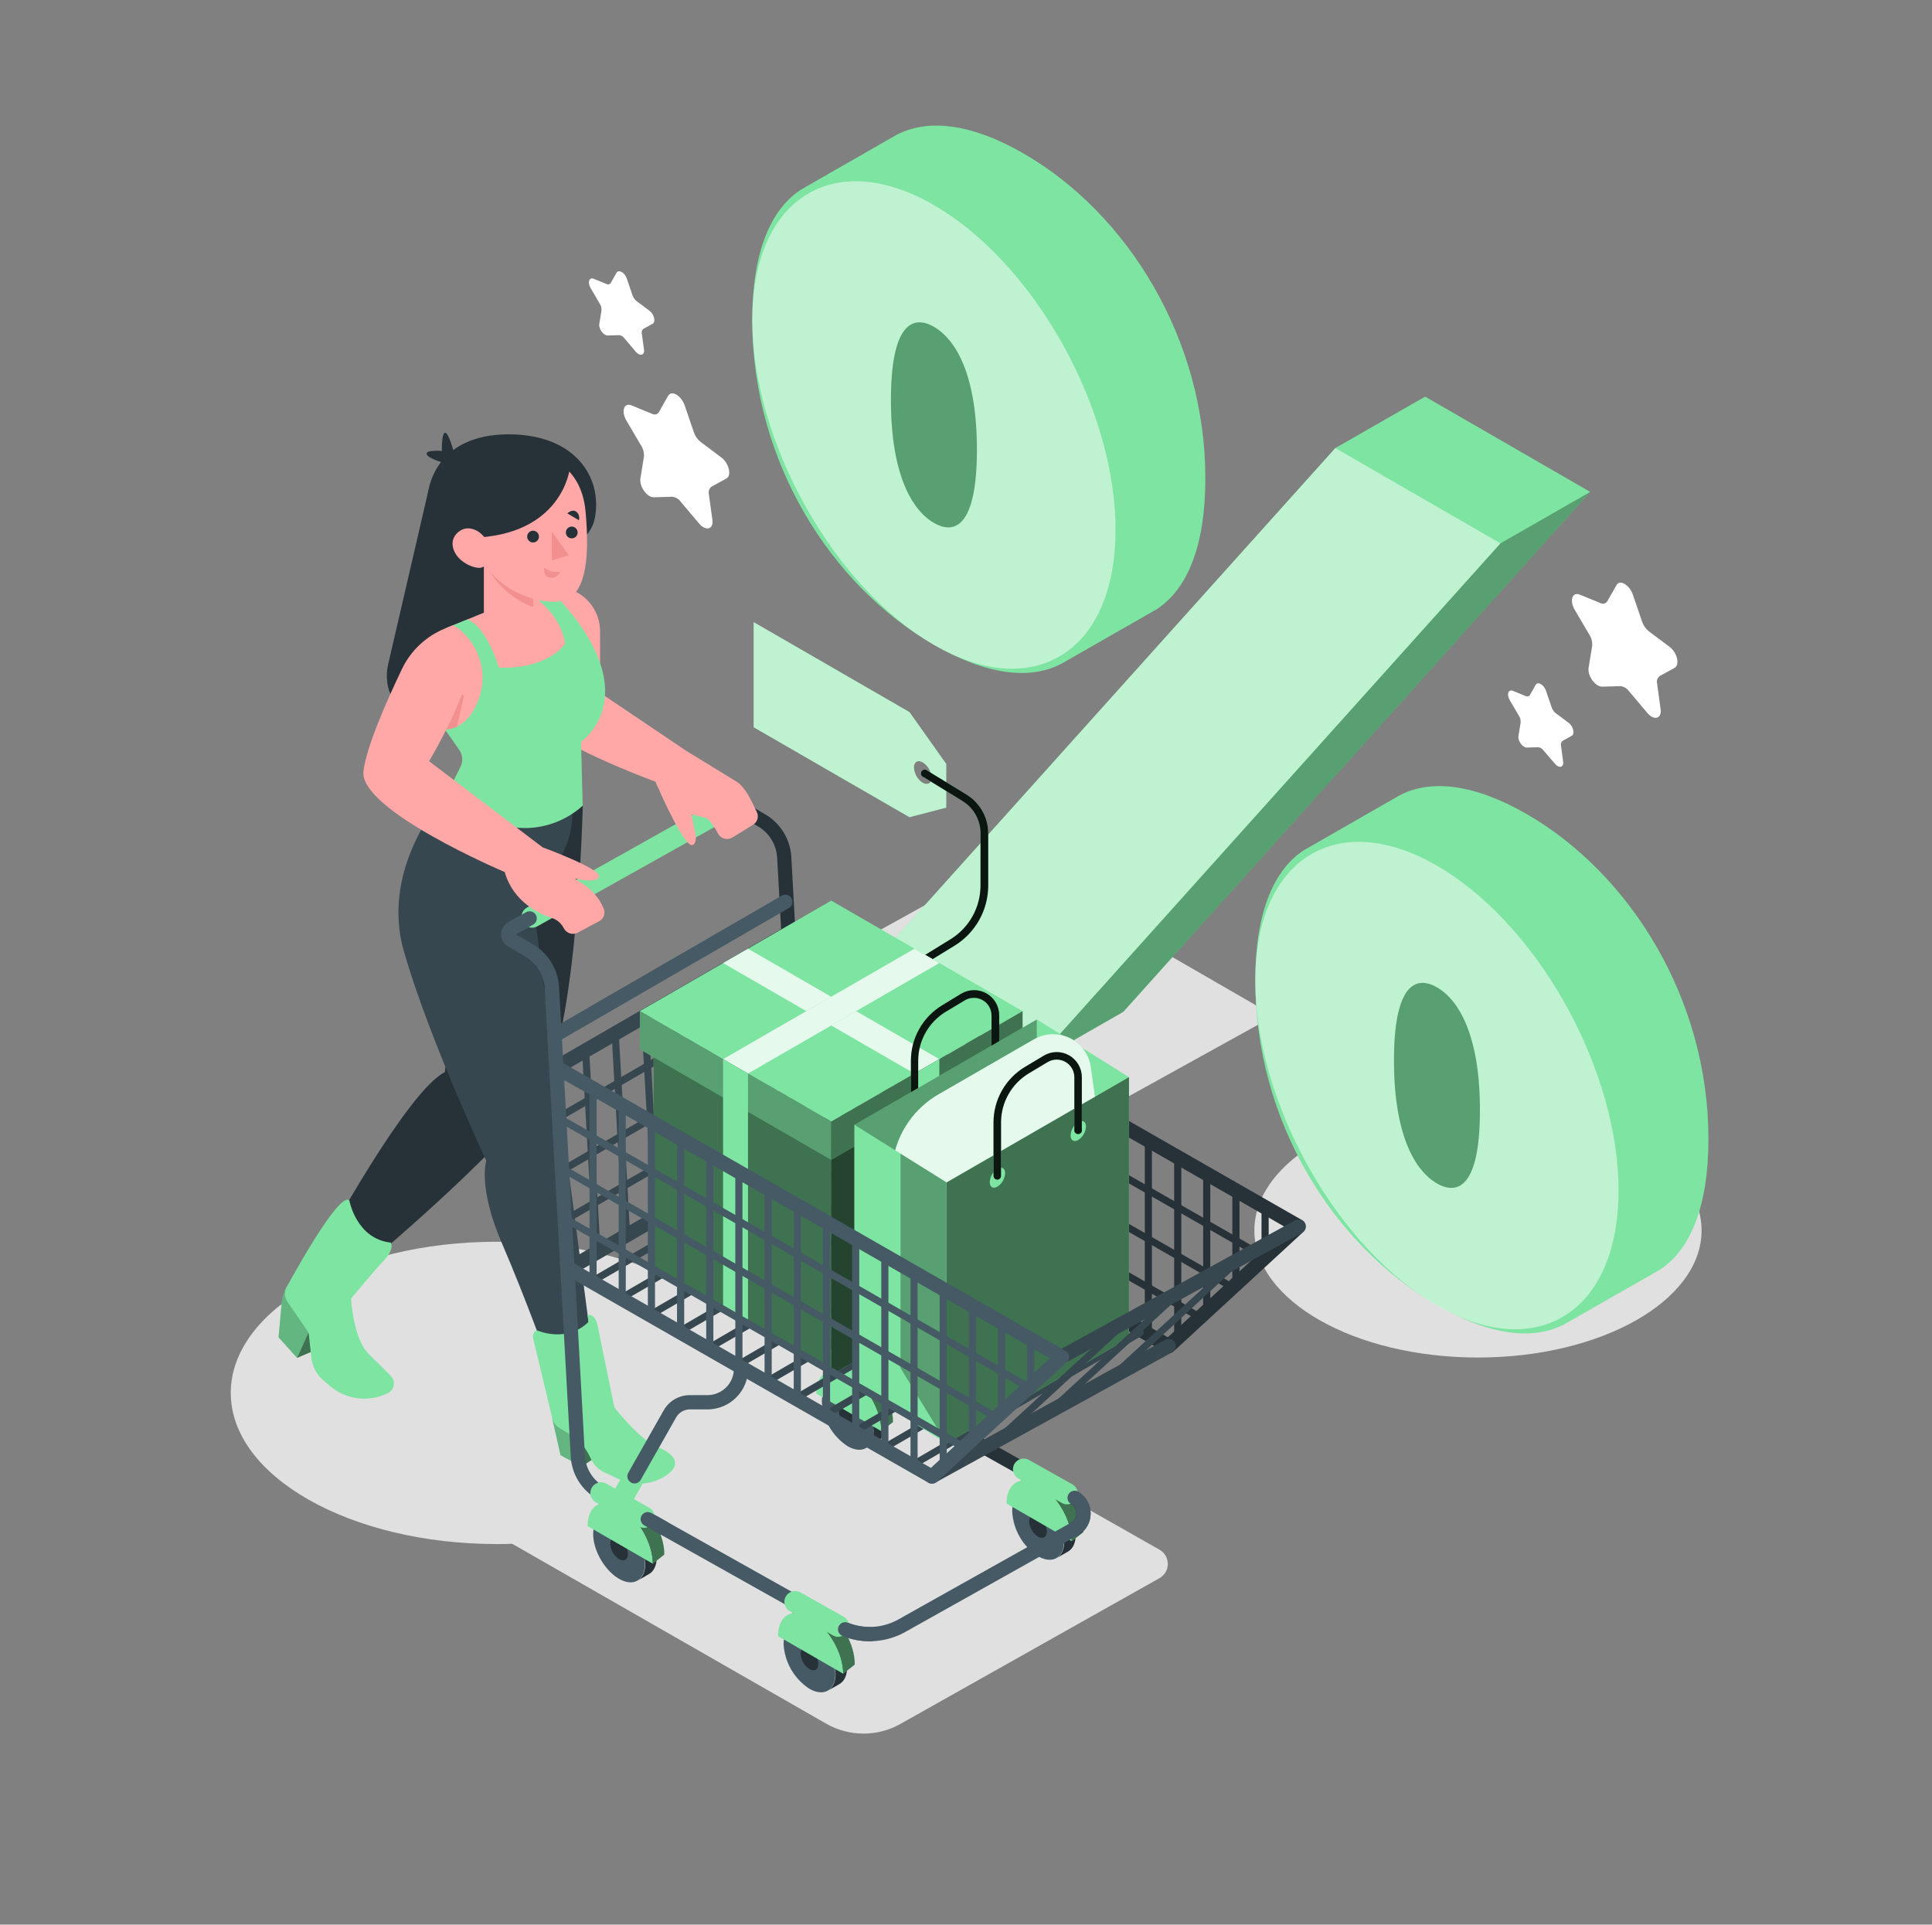 <svg width="264" height="263" viewBox="0 0 264 263" fill="none" xmlns="http://www.w3.org/2000/svg">
<rect x="0" y="0" width="264" height="263" fill="#808080" stroke="none"/>
<path d="M107.194 134.314L137.386 117.608L174.106 138.811L143.919 155.517L107.194 134.314Z" fill="#E0E0E0"/>
<path d="M201.958 185.504C218.833 185.504 232.513 177.733 232.513 168.146C232.513 158.56 218.833 150.788 201.958 150.788C185.083 150.788 171.403 158.56 171.403 168.146C171.403 177.733 185.083 185.504 201.958 185.504Z" fill="#E0E0E0"/>
<path d="M158.437 211.762L94.438 175.426L93.77 175.816C87.18 172.028 78.032 169.682 67.917 169.682C47.84 169.682 31.534 178.929 31.534 190.338C31.534 201.747 47.84 210.994 67.917 210.994C68.612 210.994 69.306 210.994 69.99 210.958L112.896 235.538C114.436 236.42 116.18 236.888 117.956 236.896C119.731 236.903 121.478 236.45 123.026 235.58L158.426 215.66C158.774 215.468 159.064 215.186 159.267 214.844C159.469 214.502 159.576 214.112 159.577 213.714C159.578 213.317 159.473 212.926 159.273 212.583C159.072 212.24 158.784 211.957 158.437 211.762Z" fill="#E0E0E0"/>
<path d="M164.707 65.371C164.707 46.288 154.034 29.151 139.89 20.987C132.778 16.879 126.551 16.048 122.106 18.657L110.176 25.495C109.961 25.616 109.745 25.742 109.535 25.879L109.666 25.79L109.471 25.905C105.295 28.604 102.791 34.485 102.791 43.726C102.791 62.989 113.469 79.942 127.613 88.11C134.719 92.213 140.947 93.086 145.392 90.498L157.395 83.634C157.532 83.56 157.669 83.481 157.806 83.397L158.016 83.276C162.203 80.583 164.707 74.692 164.707 65.371Z" fill="#7DE4A1"/>
<path opacity="0.5" d="M144.322 89.951C154.462 84.636 155.202 66.056 145.975 48.452C136.748 30.847 121.048 20.884 110.908 26.199C100.768 31.514 100.027 50.094 109.254 67.698C118.481 85.303 134.181 95.266 144.322 89.951Z" fill="white"/>
<path d="M133.489 61.458C133.489 51.133 130.554 46.356 127.613 44.657C124.673 42.958 121.743 44.352 121.743 54.651C121.743 64.951 124.678 69.753 127.613 71.452C130.548 73.151 133.489 71.783 133.489 61.458Z" fill="#7DE4A1"/>
<path opacity="0.3" d="M133.489 61.458C133.489 51.133 130.554 46.356 127.613 44.657C124.673 42.958 121.743 44.352 121.743 54.651C121.743 64.951 124.678 69.753 127.613 71.452C130.548 73.151 133.489 71.783 133.489 61.458Z" fill="black"/>
<path d="M233.45 155.628C233.45 136.518 222.772 119.413 208.622 111.244C201.516 107.141 195.283 106.305 190.844 108.914L178.919 115.752C178.698 115.867 178.483 115.994 178.272 116.13L178.404 116.046L178.209 116.157C174.033 118.85 171.529 124.73 171.529 133.972C171.529 153.234 182.207 170.187 196.351 178.356C203.457 182.459 209.685 183.332 214.13 180.749L226.154 173.885L226.564 173.648L226.775 173.527C230.941 170.84 233.45 164.954 233.45 155.628Z" fill="#7DE4A1"/>
<path opacity="0.5" d="M213.055 180.216C223.195 174.901 223.936 156.321 214.709 138.716C205.482 121.112 189.781 111.149 179.641 116.464C169.501 121.778 168.76 140.358 177.987 157.963C187.214 175.567 202.915 185.53 213.055 180.216Z" fill="white"/>
<path d="M202.226 151.714C202.226 141.389 199.291 136.613 196.351 134.919C193.411 133.225 190.481 134.609 190.481 144.913C190.481 155.217 193.416 160.02 196.351 161.713C199.286 163.407 202.226 162.045 202.226 151.714Z" fill="#7DE4A1"/>
<path opacity="0.3" d="M202.226 151.714C202.226 141.389 199.291 136.613 196.351 134.919C193.411 133.225 190.481 134.609 190.481 144.913C190.481 155.217 193.416 160.02 196.351 161.713C199.286 163.407 202.226 162.045 202.226 151.714Z" fill="black"/>
<path d="M194.741 54.199L182.47 61.226L118.671 132.273L141.231 145.297L153.498 138.264L217.296 67.218L194.741 54.199Z" fill="#7DE4A1"/>
<path opacity="0.3" d="M205.025 74.25L141.231 145.297L153.498 138.264L217.296 67.218L205.025 74.25Z" fill="black"/>
<path opacity="0.5" d="M182.47 61.226L205.025 74.25L141.231 145.297L118.671 132.273L182.47 61.226Z" fill="white"/>
<path d="M93.555 55.383L94.812 59.065C94.989 59.595 95.318 60.062 95.759 60.406L98.562 62.51C99.614 63.278 100.009 64.977 99.262 65.387L97.231 66.497C97.075 66.618 96.957 66.781 96.892 66.968C96.827 67.156 96.819 67.357 96.868 67.549L97.347 71.052C97.521 72.341 96.448 72.63 95.522 71.531L93.013 68.559C92.878 68.369 92.704 68.21 92.503 68.093C92.301 67.976 92.077 67.903 91.845 67.88L89.331 67.954C88.41 67.986 87.332 66.455 87.511 65.371L87.99 62.42C88.036 61.896 87.908 61.371 87.627 60.927L85.596 57.471C84.849 56.198 85.26 54.972 86.291 55.398L89.099 56.545C89.258 56.637 89.446 56.663 89.624 56.617C89.801 56.57 89.953 56.456 90.046 56.298L91.298 54.089C91.761 53.268 93.076 54.036 93.555 55.383Z" fill="white"/>
<path d="M223.124 81.257L224.381 84.939C224.56 85.467 224.887 85.933 225.323 86.28L228.132 88.384C229.184 89.152 229.573 90.856 228.831 91.261L226.796 92.376C226.639 92.497 226.522 92.661 226.458 92.848C226.395 93.035 226.388 93.237 226.438 93.428L226.917 96.931C227.09 98.22 226.012 98.509 225.091 97.41L222.582 94.433C222.446 94.244 222.271 94.086 222.069 93.97C221.866 93.854 221.642 93.782 221.409 93.76L218.9 93.833C217.98 93.833 216.902 92.334 217.075 91.251L217.559 88.3C217.614 87.772 217.491 87.241 217.212 86.79L215.182 83.329C214.435 82.061 214.845 80.836 215.876 81.257L218.685 82.408C218.844 82.499 219.032 82.524 219.209 82.478C219.386 82.432 219.537 82.318 219.632 82.161L220.894 79.952C221.331 79.142 222.661 79.91 223.124 81.257Z" fill="white"/>
<path d="M211.247 94.38L212.02 96.642C212.132 96.969 212.334 97.257 212.604 97.473L214.34 98.767C214.982 99.24 215.234 100.292 214.771 100.545L213.53 101.234C213.43 101.31 213.355 101.414 213.315 101.533C213.275 101.652 213.271 101.781 213.304 101.902L213.598 104.069C213.709 104.863 213.041 105.037 212.473 104.364L210.895 102.523C210.811 102.405 210.703 102.307 210.578 102.235C210.452 102.163 210.313 102.119 210.169 102.107L208.617 102.154C208.049 102.154 207.381 101.223 207.492 100.576L207.786 98.751C207.814 98.427 207.737 98.102 207.565 97.826L206.308 95.69C205.845 94.901 206.098 94.144 206.739 94.406L208.475 95.117C208.573 95.173 208.689 95.188 208.798 95.159C208.907 95.131 209.001 95.061 209.059 94.964L209.837 93.597C210.137 93.07 210.958 93.549 211.247 94.38Z" fill="white"/>
<path d="M85.654 38.077L86.427 40.339C86.541 40.666 86.745 40.955 87.016 41.17L88.752 42.464C89.389 42.937 89.641 43.989 89.184 44.242L87.926 44.931C87.826 45.006 87.751 45.109 87.711 45.227C87.671 45.346 87.667 45.473 87.7 45.594L88 47.761C88.105 48.56 87.442 48.734 86.869 48.055L85.317 46.22C85.234 46.102 85.127 46.004 85.002 45.932C84.878 45.859 84.74 45.814 84.597 45.799L83.019 45.846C82.451 45.846 81.783 44.92 81.893 44.268L82.188 42.443C82.222 42.118 82.144 41.792 81.967 41.517L80.71 39.376C80.247 38.593 80.505 37.835 81.141 38.098L82.877 38.808C82.975 38.864 83.091 38.88 83.2 38.851C83.309 38.823 83.403 38.752 83.461 38.656L84.239 37.283C84.544 36.767 85.37 37.241 85.654 38.077Z" fill="white"/>
<path d="M79.637 110.102C79.637 110.102 78.932 140.915 73.903 149.126C68.875 157.337 47.966 174.569 47.966 174.569L44.416 169.798C44.416 169.798 55.651 149.058 60.79 146.507L64.809 109.934L79.637 110.102Z" fill="#263238"/>
<path d="M40.592 185.557L43.348 184.374L42.154 182.101L40.592 185.557Z" fill="#7DE4A1"/>
<path d="M39.166 175.81C38.782 176.54 38.546 177.34 38.472 178.161L38.062 182.753L40.592 185.557L42.17 182.101L39.166 175.81Z" fill="#7DE4A1"/>
<g style="mix-blend-mode:overlay" opacity="0.5">
<path d="M40.592 185.557L43.348 184.374L42.154 182.101L40.592 185.557Z" fill="black"/>
</g>
<g style="mix-blend-mode:overlay" opacity="0.2">
<path d="M39.166 175.81C38.782 176.54 38.546 177.34 38.472 178.161L38.062 182.753L40.592 185.557L42.17 182.101L39.166 175.81Z" fill="black"/>
</g>
<path d="M47.74 164.049C47.74 164.049 48.676 169.277 53.384 169.798C53.384 169.798 54.036 170.555 52.453 172.244C50.87 173.932 47.966 177.462 47.966 177.462C47.966 177.462 48.266 182.964 50.402 185.042C51.454 186.094 52.563 187.146 53.395 188.019C53.559 188.184 53.681 188.386 53.752 188.608C53.822 188.83 53.839 189.066 53.8 189.296C53.762 189.525 53.669 189.743 53.53 189.929C53.391 190.116 53.209 190.267 53 190.37C51.709 191.006 50.258 191.246 48.83 191.059C47.403 190.871 46.062 190.266 44.979 189.318L44.121 188.566C43.229 187.773 42.666 186.676 42.543 185.489L42.175 182.112L39.287 177.904C39.081 177.602 38.963 177.249 38.945 176.884C38.928 176.519 39.011 176.157 39.187 175.837C41.002 172.528 46.53 162.786 47.74 164.049Z" fill="#7DE4A1"/>
<path d="M61.295 108.082C61.295 108.082 51.732 118.024 55.204 130.053C58.676 142.083 66.445 158.605 66.445 158.605C66.445 158.605 65.272 162.187 68.549 169.798C71.826 177.409 74.861 185.883 74.861 185.883C74.861 185.883 78.017 187.677 80.941 184.552L72.615 121.711C72.615 121.711 78.969 117.256 78.138 109.86L61.295 108.082Z" fill="#37474F"/>
<path d="M75.455 193.826L76.591 198.854L79.463 200.417L79.353 196.75L75.455 193.826Z" fill="#7DE4A1"/>
<path opacity="0.2" d="M75.455 193.826L76.591 198.854L79.463 200.417L79.353 196.75L75.455 193.826Z" fill="black"/>
<path d="M79.463 200.417L80.91 199.464L79.353 196.75L79.463 200.417Z" fill="#7DE4A1"/>
<path opacity="0.5" d="M79.463 200.417L80.91 199.464L79.353 196.75L79.463 200.417Z" fill="black"/>
<path d="M73.335 181.775C73.335 181.775 77.38 183.627 80.42 180.634L80.284 179.687C80.284 179.687 81.336 179.377 81.693 181.265C82.051 183.153 83.96 192.337 83.96 192.337C83.96 192.337 87.406 196.771 89.92 197.776C92.434 198.781 92.945 200.19 91.293 201.416L91.246 201.453C90.285 202.166 89.147 202.603 87.956 202.717C86.765 202.831 85.565 202.618 84.486 202.1L82.535 201.169C81.766 200.797 81.145 200.176 80.773 199.407L80.536 198.917C79.945 197.694 79.009 196.67 77.843 195.972L76.402 195.109C76.172 194.97 75.972 194.787 75.813 194.571C75.654 194.354 75.539 194.108 75.476 193.847L72.846 182.843C72.796 182.637 72.818 182.421 72.908 182.23C72.998 182.038 73.15 181.883 73.341 181.791L73.335 181.775Z" fill="#7DE4A1"/>
<path d="M76.412 146.612C76.197 146.612 75.988 146.541 75.817 146.41C75.647 146.279 75.524 146.095 75.468 145.887C75.412 145.679 75.427 145.459 75.509 145.26C75.591 145.061 75.737 144.895 75.923 144.787L107.278 126.65C107.389 126.582 107.513 126.536 107.643 126.517C107.772 126.497 107.904 126.503 108.03 126.535C108.157 126.567 108.276 126.624 108.38 126.703C108.485 126.782 108.572 126.881 108.638 126.994C108.703 127.108 108.745 127.233 108.761 127.362C108.777 127.492 108.767 127.624 108.732 127.75C108.696 127.875 108.636 127.993 108.554 128.095C108.473 128.197 108.371 128.282 108.256 128.344L76.922 146.48C76.767 146.568 76.591 146.614 76.412 146.612Z" fill="#37474F"/>
<path d="M77.927 174.227C77.756 174.228 77.588 174.183 77.44 174.097C77.292 174.011 77.17 173.887 77.086 173.738C76.956 173.514 76.919 173.247 76.986 172.997C77.052 172.746 77.214 172.532 77.438 172.402L108.772 154.271C108.883 154.206 109.005 154.165 109.132 154.148C109.259 154.131 109.388 154.139 109.512 154.172C109.636 154.205 109.752 154.262 109.854 154.34C109.956 154.418 110.041 154.515 110.105 154.626C110.169 154.736 110.211 154.859 110.228 154.986C110.245 155.113 110.237 155.242 110.204 155.366C110.171 155.49 110.114 155.606 110.036 155.708C109.958 155.809 109.861 155.895 109.75 155.959L78.416 174.106C78.267 174.189 78.098 174.231 77.927 174.227Z" fill="#37474F"/>
<path d="M76.302 153.192C76.216 153.193 76.132 153.171 76.058 153.129C75.984 153.086 75.923 153.024 75.881 152.95C75.848 152.895 75.827 152.833 75.818 152.77C75.809 152.706 75.813 152.641 75.83 152.579C75.847 152.516 75.876 152.458 75.915 152.407C75.955 152.356 76.004 152.314 76.06 152.282L107.62 134.02C107.676 133.985 107.738 133.963 107.802 133.953C107.867 133.943 107.933 133.946 107.996 133.962C108.059 133.978 108.119 134.007 108.171 134.046C108.223 134.086 108.267 134.135 108.3 134.192C108.332 134.248 108.353 134.311 108.362 134.376C108.37 134.441 108.365 134.506 108.347 134.569C108.329 134.632 108.299 134.691 108.258 134.742C108.217 134.793 108.167 134.835 108.109 134.866L76.549 153.129C76.473 153.17 76.388 153.192 76.302 153.192Z" fill="#37474F"/>
<path d="M77.191 160.188C77.084 160.188 76.98 160.152 76.895 160.087C76.81 160.022 76.749 159.93 76.721 159.827C76.693 159.724 76.7 159.614 76.74 159.515C76.78 159.416 76.852 159.333 76.944 159.278L108.504 141.015C108.616 140.955 108.747 140.94 108.87 140.975C108.992 141.009 109.096 141.09 109.16 141.201C109.224 141.311 109.242 141.442 109.211 141.566C109.18 141.689 109.101 141.795 108.993 141.862L77.433 160.125C77.359 160.167 77.275 160.188 77.191 160.188Z" fill="#37474F"/>
<path d="M77.191 167.215C77.084 167.215 76.98 167.179 76.895 167.114C76.81 167.049 76.749 166.958 76.721 166.854C76.693 166.751 76.7 166.642 76.74 166.542C76.78 166.443 76.852 166.36 76.944 166.305L108.504 148.043C108.616 147.982 108.747 147.967 108.87 148.002C108.992 148.037 109.096 148.118 109.16 148.228C109.224 148.338 109.242 148.469 109.211 148.593C109.18 148.716 109.101 148.823 108.993 148.89L77.433 167.152C77.359 167.194 77.275 167.216 77.191 167.215Z" fill="#37474F"/>
<path d="M105.847 157.842C105.722 157.842 105.601 157.794 105.51 157.708C105.419 157.622 105.365 157.504 105.358 157.379L103.78 129.538C103.772 129.408 103.817 129.281 103.903 129.184C103.989 129.086 104.111 129.028 104.24 129.02C104.37 129.012 104.498 129.056 104.595 129.143C104.692 129.229 104.751 129.35 104.758 129.48L106.336 157.327C106.341 157.392 106.332 157.457 106.311 157.518C106.29 157.58 106.257 157.637 106.214 157.686C106.171 157.735 106.119 157.775 106.061 157.803C106.002 157.832 105.939 157.849 105.874 157.853L105.847 157.842Z" fill="#37474F"/>
<path d="M101.808 160.193C101.683 160.194 101.563 160.146 101.472 160.061C101.381 159.976 101.326 159.86 101.318 159.736L99.74 131.889C99.731 131.822 99.735 131.754 99.754 131.688C99.772 131.623 99.803 131.562 99.846 131.509C99.889 131.457 99.943 131.414 100.004 131.383C100.064 131.353 100.13 131.335 100.198 131.331C100.266 131.328 100.334 131.338 100.397 131.362C100.461 131.386 100.519 131.423 100.567 131.47C100.616 131.518 100.654 131.575 100.679 131.638C100.704 131.701 100.716 131.769 100.714 131.837L102.292 159.678C102.297 159.743 102.29 159.808 102.27 159.87C102.25 159.932 102.217 159.989 102.175 160.038C102.132 160.087 102.08 160.127 102.021 160.156C101.963 160.184 101.899 160.201 101.834 160.204L101.808 160.193Z" fill="#37474F"/>
<path d="M97.763 162.534C97.638 162.534 97.518 162.486 97.428 162.4C97.338 162.314 97.284 162.196 97.279 162.071L95.701 134.23C95.695 134.165 95.702 134.1 95.722 134.038C95.743 133.976 95.775 133.919 95.818 133.87C95.86 133.82 95.913 133.781 95.971 133.752C96.03 133.724 96.093 133.707 96.158 133.704C96.223 133.699 96.288 133.707 96.35 133.727C96.411 133.748 96.468 133.78 96.517 133.823C96.566 133.865 96.606 133.917 96.635 133.975C96.664 134.033 96.68 134.097 96.684 134.162L98.262 162.008C98.267 162.073 98.26 162.138 98.239 162.199C98.219 162.261 98.186 162.318 98.144 162.367C98.101 162.416 98.049 162.456 97.991 162.484C97.933 162.513 97.87 162.53 97.805 162.534H97.763Z" fill="#37474F"/>
<path d="M93.723 164.901C93.599 164.901 93.479 164.854 93.388 164.769C93.297 164.684 93.242 164.568 93.234 164.443L91.656 136.597C91.646 136.53 91.651 136.461 91.669 136.396C91.687 136.33 91.719 136.27 91.762 136.217C91.805 136.165 91.858 136.122 91.919 136.091C91.98 136.06 92.046 136.043 92.114 136.039C92.181 136.035 92.249 136.046 92.313 136.07C92.376 136.094 92.434 136.131 92.483 136.178C92.531 136.226 92.569 136.283 92.594 136.346C92.619 136.409 92.631 136.476 92.629 136.544L94.207 164.386C94.212 164.451 94.204 164.516 94.183 164.578C94.162 164.64 94.129 164.697 94.086 164.746C94.043 164.795 93.991 164.835 93.932 164.863C93.873 164.892 93.809 164.908 93.744 164.912L93.723 164.901Z" fill="#37474F"/>
<path d="M89.683 167.268C89.558 167.267 89.438 167.219 89.348 167.133C89.257 167.047 89.202 166.93 89.194 166.805L87.616 138.959C87.613 138.894 87.622 138.83 87.643 138.769C87.665 138.709 87.698 138.653 87.741 138.605C87.784 138.557 87.836 138.518 87.894 138.49C87.952 138.463 88.015 138.447 88.079 138.443C88.143 138.44 88.207 138.449 88.268 138.47C88.329 138.492 88.385 138.525 88.433 138.568C88.48 138.611 88.519 138.663 88.547 138.721C88.575 138.779 88.591 138.842 88.594 138.906L90.172 166.753C90.177 166.817 90.168 166.883 90.147 166.944C90.126 167.006 90.093 167.063 90.05 167.112C90.007 167.161 89.955 167.2 89.897 167.229C89.838 167.258 89.775 167.274 89.71 167.279L89.683 167.268Z" fill="#37474F"/>
<path d="M85.644 169.609C85.518 169.609 85.398 169.561 85.307 169.475C85.216 169.389 85.161 169.271 85.154 169.146L83.576 141.305C83.569 141.175 83.613 141.047 83.699 140.95C83.786 140.853 83.907 140.794 84.037 140.787C84.166 140.779 84.294 140.823 84.391 140.909C84.488 140.996 84.547 141.117 84.555 141.247L86.133 169.093C86.138 169.158 86.13 169.223 86.11 169.285C86.089 169.346 86.057 169.403 86.014 169.452C85.972 169.501 85.92 169.541 85.862 169.57C85.803 169.598 85.74 169.615 85.675 169.619L85.644 169.609Z" fill="#37474F"/>
<path d="M81.599 171.965C81.475 171.963 81.356 171.914 81.266 171.828C81.177 171.742 81.123 171.626 81.115 171.502L79.537 143.656C79.527 143.589 79.531 143.52 79.55 143.455C79.568 143.389 79.6 143.329 79.643 143.276C79.686 143.224 79.739 143.181 79.8 143.15C79.86 143.119 79.927 143.102 79.995 143.098C80.062 143.094 80.13 143.105 80.194 143.129C80.257 143.153 80.315 143.19 80.364 143.237C80.412 143.285 80.45 143.342 80.475 143.405C80.5 143.468 80.512 143.535 80.51 143.603L82.088 171.45C82.094 171.515 82.088 171.58 82.068 171.643C82.048 171.705 82.016 171.762 81.973 171.812C81.93 171.861 81.877 171.901 81.818 171.929C81.76 171.957 81.695 171.973 81.63 171.976L81.599 171.965Z" fill="#37474F"/>
<path d="M124.278 97.31L102.986 85.017V99.377L124.278 111.67L129.296 110.36V104.39L124.278 97.31ZM126.093 106.978C125.74 106.747 125.447 106.436 125.237 106.071C125.026 105.705 124.905 105.295 124.883 104.874C124.883 104.101 125.409 103.79 126.093 104.174C126.447 104.404 126.741 104.715 126.951 105.081C127.161 105.446 127.282 105.857 127.303 106.278C127.303 107.03 126.74 107.341 126.093 106.957V106.978Z" fill="#7DE4A1"/>
<path opacity="0.5" d="M124.278 97.31L102.986 85.017V99.377L124.278 111.67L129.296 110.36V104.39L124.278 97.31ZM126.093 106.978C125.74 106.747 125.447 106.436 125.237 106.071C125.026 105.705 124.905 105.295 124.883 104.874C124.883 104.101 125.409 103.79 126.093 104.174C126.447 104.404 126.741 104.715 126.951 105.081C127.161 105.446 127.282 105.857 127.303 106.278C127.303 107.03 126.74 107.341 126.093 106.957V106.978Z" fill="white"/>
<path d="M126.319 131.663C126.211 131.655 126.109 131.614 126.025 131.546C125.941 131.478 125.88 131.385 125.851 131.281C125.822 131.177 125.825 131.067 125.861 130.965C125.897 130.863 125.963 130.774 126.051 130.711L129.896 128.344C131.141 127.574 132.169 126.499 132.884 125.222C133.599 123.945 133.977 122.507 133.983 121.043V113.853C133.98 112.972 133.752 112.106 133.322 111.338C132.891 110.569 132.271 109.923 131.521 109.461L126.214 106.194C126.137 106.171 126.067 106.131 126.008 106.076C125.949 106.022 125.904 105.955 125.875 105.88C125.846 105.805 125.835 105.725 125.842 105.645C125.849 105.565 125.874 105.488 125.915 105.419C125.956 105.35 126.013 105.292 126.08 105.249C126.148 105.205 126.224 105.178 126.304 105.168C126.383 105.159 126.464 105.168 126.539 105.194C126.615 105.221 126.684 105.264 126.74 105.321L132.084 108.587C132.982 109.141 133.724 109.915 134.241 110.835C134.757 111.756 135.03 112.792 135.035 113.847V121.038C135.028 122.677 134.605 124.287 133.804 125.717C133.004 127.147 131.852 128.35 130.459 129.212L126.598 131.579C126.515 131.633 126.418 131.662 126.319 131.663Z" fill="#7DE4A1"/>
<path opacity="0.9" d="M126.319 131.663C126.211 131.655 126.109 131.614 126.025 131.546C125.941 131.478 125.88 131.385 125.851 131.281C125.822 131.177 125.825 131.067 125.861 130.965C125.897 130.863 125.963 130.774 126.051 130.711L129.896 128.344C131.141 127.574 132.169 126.499 132.884 125.222C133.599 123.945 133.977 122.507 133.983 121.043V113.853C133.98 112.972 133.752 112.106 133.322 111.338C132.891 110.569 132.271 109.923 131.521 109.461L126.214 106.194C126.137 106.171 126.067 106.131 126.008 106.076C125.949 106.022 125.904 105.955 125.875 105.88C125.846 105.805 125.835 105.725 125.842 105.645C125.849 105.565 125.874 105.488 125.915 105.419C125.956 105.35 126.013 105.292 126.08 105.249C126.148 105.205 126.224 105.178 126.304 105.168C126.383 105.159 126.464 105.168 126.539 105.194C126.615 105.221 126.684 105.264 126.74 105.321L132.084 108.587C132.982 109.141 133.724 109.915 134.241 110.835C134.757 111.756 135.03 112.792 135.035 113.847V121.038C135.028 122.677 134.605 124.287 133.804 125.717C133.004 127.147 131.852 128.35 130.459 129.212L126.598 131.579C126.515 131.633 126.418 131.662 126.319 131.663Z" fill="black"/>
<path d="M119.376 195.593C119.376 197.85 117.798 198.749 115.841 197.634C114.81 196.963 113.953 196.059 113.337 194.994C112.722 193.929 112.367 192.734 112.301 191.506C112.301 189.25 113.879 188.35 115.841 189.465C116.87 190.137 117.727 191.042 118.341 192.107C118.955 193.171 119.31 194.366 119.376 195.593Z" fill="#455A64"/>
<path d="M117.041 194.247C117.041 195.015 116.515 195.33 115.836 194.946C115.483 194.715 115.19 194.404 114.98 194.039C114.769 193.673 114.648 193.263 114.626 192.842C114.626 192.069 115.152 191.759 115.836 192.143C116.188 192.373 116.481 192.684 116.691 193.05C116.9 193.416 117.02 193.826 117.041 194.247Z" fill="#263238"/>
<path d="M120.986 194.662C120.919 193.433 120.564 192.238 119.949 191.172C119.334 190.107 118.476 189.201 117.446 188.529C116.052 187.724 114.852 187.966 114.29 188.987C114.848 189.006 115.392 189.171 115.868 189.465C116.892 190.14 117.743 191.046 118.353 192.111C118.962 193.175 119.313 194.368 119.376 195.593C119.376 196.708 118.987 197.492 118.361 197.865L119.902 196.982C120.565 196.624 120.986 195.819 120.986 194.662Z" fill="#263238"/>
<path d="M115.989 187.856C113.527 186.43 111.533 187.582 111.533 190.423L120.428 195.567C120.428 192.726 118.445 189.276 115.989 187.856Z" fill="#7DE4A1"/>
<path d="M117.588 186.604C115.778 185.552 114.226 185.909 113.527 187.288C114.389 187.181 115.261 187.382 115.989 187.856C118.445 189.276 120.444 192.726 120.444 195.567L122.022 194.32C122.043 191.464 120.049 188.024 117.588 186.604Z" fill="#7DE4A1"/>
<path opacity="0.5" d="M117.588 186.604C115.778 185.552 114.226 185.909 113.527 187.288C114.389 187.181 115.261 187.382 115.989 187.856C118.445 189.276 120.444 192.726 120.444 195.567L122.022 194.32C122.043 191.464 120.049 188.024 117.588 186.604Z" fill="black"/>
<path d="M145.392 210.626C145.392 212.883 143.814 213.782 141.852 212.667C140.821 211.996 139.963 211.092 139.348 210.027C138.733 208.962 138.378 207.767 138.312 206.539C138.312 204.283 139.89 203.383 141.852 204.498C142.882 205.17 143.739 206.075 144.354 207.139C144.969 208.204 145.325 209.399 145.392 210.626Z" fill="#455A64"/>
<path d="M143.046 209.28C143.046 210.048 142.52 210.363 141.836 209.979C141.483 209.748 141.19 209.437 140.98 209.072C140.77 208.706 140.648 208.296 140.626 207.875C140.626 207.102 141.152 206.792 141.836 207.176C142.19 207.406 142.484 207.716 142.694 208.082C142.905 208.448 143.025 208.858 143.046 209.28Z" fill="#263238"/>
<path d="M147.002 209.695C146.935 208.467 146.58 207.272 145.966 206.207C145.352 205.141 144.496 204.235 143.467 203.562C142.073 202.757 140.868 202.999 140.311 204.02C140.87 204.039 141.414 204.204 141.889 204.498C142.919 205.17 143.776 206.075 144.391 207.139C145.006 208.204 145.362 209.399 145.429 210.626C145.429 211.741 145.04 212.525 144.414 212.899L145.95 212.015C146.581 211.657 147.002 210.852 147.002 209.695Z" fill="#263238"/>
<path d="M141.994 202.889C139.532 201.463 137.539 202.615 137.539 205.456L146.449 210.6C146.46 207.77 144.466 204.309 141.994 202.889Z" fill="#7DE4A1"/>
<path d="M143.604 201.637C141.799 200.585 140.242 200.943 139.548 202.321C140.408 202.211 141.28 202.413 142.005 202.889C144.466 204.309 146.46 207.759 146.46 210.6L148.038 209.353C148.059 206.508 146.065 203.036 143.604 201.637Z" fill="#7DE4A1"/>
<path opacity="0.5" d="M143.604 201.637C141.799 200.585 140.242 200.943 139.548 202.321C140.408 202.211 141.28 202.413 142.005 202.889C144.466 204.309 146.46 207.759 146.46 210.6L148.038 209.353C148.059 206.508 146.065 203.036 143.604 201.637Z" fill="black"/>
<path d="M114.148 228.736C114.148 230.993 112.57 231.892 110.613 230.777C109.582 230.107 108.724 229.202 108.109 228.137C107.494 227.072 107.139 225.877 107.073 224.649C107.073 222.393 108.651 221.493 110.613 222.608C111.642 223.28 112.498 224.185 113.113 225.25C113.727 226.315 114.081 227.509 114.148 228.736Z" fill="#455A64"/>
<path d="M111.817 227.39C111.817 228.163 111.291 228.473 110.613 228.089C110.26 227.858 109.967 227.548 109.756 227.182C109.546 226.816 109.425 226.406 109.403 225.985C109.403 225.212 109.929 224.902 110.613 225.286C110.964 225.518 111.256 225.829 111.465 226.195C111.674 226.56 111.795 226.969 111.817 227.39Z" fill="#263238"/>
<path d="M115.762 227.805C115.696 226.577 115.341 225.382 114.726 224.318C114.111 223.253 113.253 222.348 112.222 221.677C110.828 220.873 109.629 221.109 109.066 222.13C109.625 222.149 110.169 222.314 110.644 222.608C111.674 223.28 112.53 224.185 113.144 225.25C113.758 226.315 114.113 227.509 114.179 228.736C114.179 229.852 113.79 230.635 113.164 231.014L114.705 230.125C115.342 229.767 115.762 228.963 115.762 227.805Z" fill="#263238"/>
<path d="M110.765 220.999C108.304 219.579 106.31 220.731 106.31 223.571L115.221 228.715C115.221 225.87 113.227 222.419 110.765 220.999Z" fill="#7DE4A1"/>
<path d="M112.364 219.747C110.555 218.695 109.003 219.053 108.304 220.436C109.165 220.322 110.039 220.522 110.765 220.999C113.227 222.419 115.221 225.87 115.221 228.715L116.799 227.463C116.82 224.602 114.826 221.167 112.364 219.747Z" fill="#7DE4A1"/>
<path opacity="0.5" d="M112.364 219.747C110.555 218.695 109.003 219.053 108.304 220.436C109.165 220.322 110.039 220.522 110.765 220.999C113.227 222.419 115.221 225.87 115.221 228.715L116.799 227.463C116.82 224.602 114.826 221.167 112.364 219.747Z" fill="black"/>
<path d="M146.807 209.911C146.591 209.91 146.381 209.838 146.21 209.706C146.039 209.574 145.917 209.389 145.862 209.18C145.808 208.971 145.824 208.75 145.908 208.551C145.992 208.352 146.14 208.186 146.328 208.08C146.556 207.952 146.745 207.766 146.877 207.54C147.009 207.315 147.079 207.058 147.079 206.797C147.079 206.536 147.009 206.279 146.877 206.054C146.745 205.828 146.556 205.642 146.328 205.513L113.38 187.025C112.337 186.444 111.459 185.608 110.826 184.597C110.194 183.585 109.827 182.43 109.761 181.239L106.194 117.193C106.144 116.317 105.877 115.468 105.418 114.721C104.959 113.974 104.322 113.352 103.564 112.911L101.261 111.565C100.952 111.389 100.603 111.296 100.248 111.296C99.893 111.296 99.544 111.389 99.235 111.565L97.3 112.643C97.076 112.749 96.82 112.765 96.584 112.69C96.347 112.614 96.149 112.452 96.028 112.235C95.907 112.019 95.873 111.765 95.932 111.524C95.992 111.283 96.14 111.074 96.348 110.939L98.278 109.887C98.885 109.546 99.57 109.37 100.266 109.376C100.962 109.383 101.644 109.571 102.244 109.923L104.548 111.27C105.584 111.873 106.453 112.723 107.078 113.745C107.704 114.767 108.065 115.928 108.13 117.124L111.696 181.154C111.743 182.021 112.009 182.861 112.469 183.597C112.929 184.333 113.568 184.94 114.326 185.362L147.275 203.851C147.806 204.149 148.248 204.582 148.556 205.107C148.864 205.633 149.026 206.23 149.026 206.839C149.026 207.448 148.864 208.045 148.556 208.571C148.248 209.096 147.806 209.529 147.275 209.827C147.128 209.892 146.967 209.921 146.807 209.911Z" fill="#263238"/>
<path d="M119.25 190.665C118.999 190.663 118.753 190.598 118.534 190.475L112.606 187.151C112.267 186.961 112.018 186.644 111.912 186.271C111.807 185.897 111.854 185.496 112.044 185.157C112.233 184.818 112.55 184.569 112.924 184.463C113.298 184.357 113.698 184.405 114.037 184.594L119.965 187.919C120.247 188.078 120.469 188.326 120.595 188.624C120.722 188.922 120.746 189.254 120.664 189.567C120.583 189.88 120.4 190.158 120.144 190.356C119.888 190.555 119.574 190.663 119.25 190.665Z" fill="#7DE4A1"/>
<path d="M121.827 191.622C121.659 191.621 121.495 191.578 121.348 191.496L119.281 190.333C119.074 190.198 118.925 189.988 118.866 189.748C118.806 189.507 118.841 189.253 118.962 189.036C119.082 188.82 119.281 188.658 119.517 188.582C119.753 188.506 120.009 188.523 120.233 188.629L122.306 189.791C122.494 189.897 122.642 190.063 122.726 190.262C122.81 190.461 122.826 190.682 122.772 190.891C122.717 191.1 122.595 191.285 122.424 191.417C122.253 191.549 122.043 191.621 121.827 191.622Z" fill="#253239"/>
<path d="M145.808 205.566C145.556 205.568 145.31 205.502 145.092 205.377L139.164 202.052C138.996 201.958 138.849 201.832 138.729 201.681C138.61 201.53 138.522 201.357 138.47 201.172C138.418 200.987 138.402 200.793 138.425 200.602C138.447 200.411 138.507 200.227 138.601 200.059C138.791 199.72 139.108 199.47 139.482 199.365C139.667 199.312 139.86 199.297 140.051 199.32C140.242 199.342 140.427 199.402 140.595 199.496L146.528 202.826C146.812 202.983 147.035 203.231 147.163 203.53C147.29 203.829 147.315 204.162 147.232 204.476C147.149 204.79 146.965 205.068 146.707 205.265C146.449 205.462 146.132 205.568 145.808 205.566Z" fill="#7DE4A1"/>
<path d="M146.807 209.911C146.591 209.91 146.381 209.838 146.21 209.706C146.039 209.574 145.917 209.389 145.862 209.18C145.808 208.971 145.824 208.75 145.908 208.551C145.992 208.352 146.14 208.186 146.328 208.08C146.556 207.952 146.745 207.766 146.877 207.54C147.009 207.315 147.079 207.058 147.079 206.797C147.079 206.536 147.009 206.279 146.877 206.054C146.745 205.828 146.556 205.642 146.328 205.513C146.114 205.38 145.96 205.17 145.898 204.926C145.835 204.682 145.869 204.423 145.992 204.204C146.116 203.984 146.319 203.821 146.56 203.747C146.801 203.674 147.061 203.696 147.286 203.809C147.817 204.107 148.259 204.54 148.567 205.065C148.874 205.59 149.037 206.188 149.037 206.797C149.037 207.406 148.874 208.003 148.567 208.528C148.259 209.054 147.817 209.487 147.286 209.785C147.139 209.867 146.975 209.91 146.807 209.911Z" fill="#455A64"/>
<path d="M87.091 215.992C88.472 215.194 88.472 212.608 87.091 210.216C85.709 207.823 83.47 206.53 82.089 207.328C80.707 208.125 80.708 210.711 82.089 213.104C83.47 215.496 85.71 216.789 87.091 215.992Z" fill="#455A64"/>
<path d="M85.801 212.357C85.801 213.13 85.275 213.44 84.592 213.056C84.24 212.825 83.947 212.514 83.738 212.148C83.528 211.783 83.408 211.373 83.387 210.952C83.387 210.179 83.913 209.869 84.592 210.253C84.945 210.484 85.238 210.795 85.448 211.16C85.658 211.526 85.779 211.936 85.801 212.357Z" fill="#263238"/>
<path d="M89.746 212.772C89.679 211.545 89.323 210.35 88.709 209.285C88.094 208.221 87.236 207.316 86.206 206.644C84.812 205.84 83.608 206.076 83.05 207.097C83.609 207.115 84.153 207.28 84.628 207.575C85.659 208.246 86.517 209.151 87.132 210.215C87.747 211.28 88.102 212.475 88.168 213.703C88.168 214.818 87.779 215.602 87.153 215.981L88.689 215.092C89.326 214.734 89.746 213.929 89.746 212.772Z" fill="#263238"/>
<path d="M84.744 205.966C82.288 204.546 80.294 205.698 80.294 208.538L89.199 213.682C89.199 210.837 87.206 207.386 84.744 205.966Z" fill="#7DE4A1"/>
<path d="M86.343 204.714C84.539 203.662 82.987 204.02 82.288 205.403C83.148 205.288 84.02 205.488 84.744 205.966C87.206 207.386 89.199 210.837 89.199 213.682L90.777 212.43C90.798 209.59 88.805 206.134 86.343 204.714Z" fill="#7DE4A1"/>
<path opacity="0.5" d="M86.343 204.714C84.539 203.662 82.987 204.02 82.288 205.403C83.148 205.288 84.02 205.488 84.744 205.966C87.206 207.386 89.199 210.837 89.199 213.682L90.777 212.43C90.798 209.59 88.805 206.134 86.343 204.714Z" fill="black"/>
<path d="M118.85 224.271C117.156 224.274 115.49 223.843 114.011 223.019L81.609 204.835C80.567 204.254 79.689 203.419 79.056 202.407C78.423 201.396 78.057 200.24 77.99 199.049L74.424 135.019C74.374 134.144 74.108 133.295 73.648 132.549C73.189 131.803 72.552 131.182 71.794 130.743L69.406 129.317C69.117 129.148 68.877 128.906 68.712 128.615C68.546 128.324 68.461 127.994 68.464 127.659C68.468 127.324 68.559 126.996 68.73 126.708C68.901 126.42 69.145 126.182 69.438 126.019L96.369 110.923C96.481 110.85 96.607 110.8 96.74 110.778C96.872 110.755 97.007 110.76 97.137 110.792C97.268 110.825 97.39 110.883 97.496 110.964C97.603 111.046 97.692 111.148 97.757 111.265C97.823 111.382 97.863 111.512 97.877 111.645C97.89 111.778 97.876 111.913 97.835 112.041C97.794 112.169 97.727 112.287 97.639 112.387C97.55 112.488 97.442 112.57 97.321 112.627L70.495 127.681L72.814 129.038C73.85 129.643 74.718 130.494 75.344 131.517C75.969 132.54 76.331 133.701 76.397 134.898L79.926 198.923C79.972 199.789 80.238 200.63 80.698 201.366C81.158 202.102 81.797 202.709 82.556 203.131L114.963 221.315C116.149 221.974 117.485 222.32 118.842 222.32C120.2 222.32 121.535 221.974 122.721 221.315L146.328 208.08C146.44 208.01 146.566 207.964 146.696 207.944C146.827 207.924 146.96 207.93 147.088 207.963C147.217 207.996 147.337 208.054 147.441 208.135C147.546 208.215 147.634 208.316 147.699 208.432C147.763 208.547 147.804 208.674 147.818 208.806C147.832 208.937 147.82 209.07 147.781 209.196C147.743 209.323 147.679 209.44 147.594 209.541C147.508 209.642 147.404 209.725 147.286 209.785L123.673 223.024C122.199 223.845 120.538 224.274 118.85 224.271Z" fill="#455A64"/>
<path d="M88.011 208.775C87.758 208.776 87.509 208.711 87.29 208.585L81.362 205.261C81.041 205.061 80.81 204.746 80.716 204.38C80.623 204.014 80.673 203.626 80.858 203.297C81.043 202.967 81.348 202.722 81.71 202.612C82.071 202.501 82.461 202.535 82.798 202.705L88.726 206.034C89.01 206.192 89.233 206.439 89.36 206.737C89.488 207.036 89.513 207.368 89.43 207.682C89.349 207.996 89.165 208.273 88.908 208.471C88.65 208.669 88.335 208.776 88.011 208.775Z" fill="#7DE4A1"/>
<path d="M114.568 223.676C114.318 223.677 114.072 223.614 113.853 223.492L107.92 220.163C107.752 220.067 107.605 219.938 107.486 219.786C107.368 219.633 107.281 219.458 107.23 219.271C107.179 219.085 107.166 218.89 107.19 218.698C107.215 218.506 107.277 218.321 107.373 218.153C107.469 217.985 107.597 217.838 107.75 217.72C107.903 217.601 108.077 217.514 108.264 217.464C108.451 217.413 108.645 217.399 108.837 217.424C109.029 217.448 109.214 217.51 109.382 217.606L115.284 220.92C115.567 221.078 115.79 221.325 115.918 221.623C116.045 221.921 116.07 222.254 115.988 222.568C115.906 222.881 115.722 223.159 115.465 223.357C115.208 223.555 114.893 223.662 114.568 223.66V223.676Z" fill="#7DE4A1"/>
<path d="M118.85 224.281C117.589 224.282 116.339 224.041 115.168 223.571C115.043 223.528 114.928 223.46 114.83 223.371C114.732 223.282 114.653 223.174 114.598 223.053C114.543 222.933 114.513 222.802 114.51 222.67C114.506 222.538 114.53 222.406 114.579 222.283C114.628 222.16 114.702 222.048 114.796 221.955C114.889 221.861 115.001 221.787 115.124 221.738C115.247 221.689 115.378 221.665 115.511 221.668C115.643 221.671 115.773 221.701 115.894 221.756C116.832 222.135 117.833 222.329 118.845 222.33C118.979 222.32 119.114 222.338 119.241 222.382C119.367 222.427 119.484 222.497 119.582 222.589C119.681 222.68 119.76 222.791 119.813 222.914C119.867 223.038 119.895 223.171 119.895 223.305C119.895 223.44 119.867 223.573 119.813 223.696C119.76 223.82 119.681 223.931 119.582 224.022C119.484 224.114 119.367 224.184 119.241 224.228C119.114 224.273 118.979 224.291 118.845 224.281H118.85Z" fill="#455A64"/>
<path d="M85.26 205.745C85.003 205.746 84.751 205.679 84.529 205.551C84.306 205.424 84.121 205.24 83.992 205.018C83.863 204.796 83.795 204.545 83.794 204.288C83.793 204.032 83.859 203.779 83.987 203.557L85.07 201.642C85.161 201.466 85.286 201.311 85.438 201.184C85.59 201.058 85.766 200.964 85.956 200.907C86.145 200.851 86.344 200.833 86.541 200.855C86.737 200.878 86.927 200.939 87.099 201.037C87.271 201.134 87.422 201.266 87.542 201.423C87.662 201.58 87.749 201.76 87.797 201.952C87.846 202.143 87.856 202.343 87.826 202.538C87.795 202.733 87.726 202.921 87.621 203.089L86.533 205.003C86.405 205.229 86.22 205.416 85.996 205.546C85.773 205.676 85.519 205.745 85.26 205.745Z" fill="#7DE4A1"/>
<path d="M86.701 202.715C86.532 202.715 86.367 202.67 86.222 202.584C86.11 202.521 86.012 202.436 85.933 202.335C85.854 202.234 85.795 202.119 85.761 201.995C85.727 201.871 85.718 201.742 85.733 201.615C85.749 201.487 85.79 201.364 85.854 201.253L90.693 192.721C91.052 192.09 91.571 191.565 92.198 191.2C92.826 190.835 93.539 190.643 94.265 190.643H96.668C97.628 190.642 98.548 190.26 99.226 189.582C99.904 188.904 100.286 187.984 100.287 187.025C100.278 186.89 100.295 186.756 100.34 186.629C100.385 186.502 100.455 186.385 100.546 186.287C100.638 186.188 100.749 186.11 100.872 186.056C100.996 186.002 101.129 185.975 101.263 185.975C101.398 185.975 101.531 186.002 101.654 186.056C101.777 186.11 101.888 186.188 101.98 186.287C102.071 186.385 102.142 186.502 102.186 186.629C102.231 186.756 102.249 186.89 102.239 187.025C102.237 188.501 101.65 189.918 100.606 190.962C99.561 192.006 98.145 192.594 96.668 192.595H94.265C93.884 192.595 93.51 192.695 93.181 192.886C92.852 193.078 92.58 193.353 92.392 193.684L87.553 202.215C87.469 202.367 87.345 202.494 87.195 202.581C87.045 202.669 86.874 202.715 86.701 202.715Z" fill="#455A64"/>
<path d="M75.76 142.472C75.546 142.471 75.338 142.4 75.168 142.27C74.999 142.139 74.876 141.957 74.82 141.751C74.764 141.544 74.777 141.325 74.858 141.126C74.938 140.928 75.082 140.762 75.266 140.652L106.826 122.39C106.936 122.325 107.059 122.284 107.186 122.267C107.313 122.25 107.442 122.258 107.566 122.291C107.69 122.324 107.806 122.381 107.908 122.459C108.009 122.537 108.095 122.634 108.159 122.745C108.223 122.856 108.265 122.978 108.282 123.105C108.299 123.232 108.291 123.361 108.258 123.485C108.225 123.609 108.168 123.725 108.09 123.827C108.012 123.928 107.915 124.014 107.804 124.078L76.244 142.341C76.097 142.427 75.93 142.472 75.76 142.472Z" fill="#455A64"/>
<path d="M90.588 209.732C90.42 209.731 90.256 209.688 90.109 209.606L88.037 208.443C87.925 208.38 87.827 208.296 87.748 208.195C87.669 208.095 87.611 207.979 87.576 207.856C87.542 207.733 87.532 207.604 87.548 207.477C87.563 207.35 87.603 207.227 87.666 207.115C87.729 207.004 87.813 206.906 87.914 206.826C88.015 206.747 88.13 206.689 88.253 206.655C88.377 206.62 88.506 206.61 88.633 206.626C88.76 206.641 88.883 206.681 88.994 206.744L91.067 207.902C91.255 208.008 91.403 208.173 91.487 208.372C91.571 208.571 91.587 208.792 91.532 209.001C91.478 209.21 91.356 209.395 91.185 209.527C91.014 209.66 90.804 209.732 90.588 209.732Z" fill="#455A64"/>
<path d="M113.064 157.8C112.934 157.8 112.81 157.748 112.718 157.657C112.626 157.565 112.575 157.441 112.575 157.311V130.795C112.568 130.727 112.575 130.658 112.596 130.593C112.617 130.528 112.652 130.468 112.698 130.417C112.744 130.366 112.8 130.325 112.862 130.298C112.925 130.27 112.993 130.255 113.061 130.255C113.13 130.255 113.198 130.27 113.26 130.298C113.323 130.325 113.379 130.366 113.425 130.417C113.471 130.468 113.505 130.528 113.526 130.593C113.548 130.658 113.555 130.727 113.548 130.795V157.321C113.545 157.448 113.493 157.569 113.403 157.659C113.313 157.748 113.191 157.799 113.064 157.8Z" fill="#263238"/>
<path d="M117.046 160.088C116.916 160.088 116.792 160.037 116.7 159.945C116.608 159.853 116.557 159.729 116.557 159.599V133.078C116.55 133.01 116.557 132.941 116.578 132.876C116.599 132.811 116.634 132.751 116.68 132.7C116.726 132.649 116.782 132.608 116.844 132.58C116.907 132.553 116.975 132.538 117.043 132.538C117.112 132.538 117.179 132.553 117.242 132.58C117.305 132.608 117.361 132.649 117.407 132.7C117.452 132.751 117.487 132.811 117.508 132.876C117.53 132.941 117.537 133.01 117.53 133.078V159.604C117.528 159.732 117.477 159.854 117.387 159.945C117.296 160.035 117.174 160.087 117.046 160.088Z" fill="#263238"/>
<path d="M121.033 162.36C120.968 162.361 120.905 162.349 120.845 162.325C120.785 162.3 120.731 162.264 120.685 162.219C120.64 162.173 120.604 162.119 120.58 162.059C120.555 162 120.543 161.936 120.544 161.871V135.345C120.544 135.215 120.595 135.091 120.687 134.999C120.779 134.907 120.903 134.856 121.033 134.856C121.163 134.856 121.287 134.907 121.379 134.999C121.471 135.091 121.522 135.215 121.522 135.345V161.871C121.522 162.001 121.471 162.125 121.379 162.217C121.287 162.309 121.163 162.36 121.033 162.36Z" fill="#263238"/>
<path d="M125.02 164.638C124.956 164.638 124.892 164.625 124.833 164.601C124.773 164.576 124.719 164.54 124.674 164.495C124.629 164.449 124.593 164.395 124.568 164.336C124.543 164.277 124.531 164.213 124.531 164.149V137.623C124.531 137.493 124.582 137.368 124.674 137.277C124.766 137.185 124.89 137.133 125.02 137.133C125.15 137.133 125.274 137.185 125.366 137.277C125.458 137.368 125.509 137.493 125.509 137.623V164.149C125.509 164.279 125.458 164.403 125.366 164.495C125.274 164.586 125.15 164.638 125.02 164.638Z" fill="#263238"/>
<path d="M129.007 166.91C128.877 166.91 128.753 166.859 128.661 166.767C128.569 166.675 128.518 166.551 128.518 166.421V139.916C128.518 139.786 128.569 139.662 128.661 139.57C128.753 139.478 128.877 139.427 129.007 139.427C129.137 139.427 129.261 139.478 129.353 139.57C129.445 139.662 129.496 139.786 129.496 139.916V166.442C129.491 166.568 129.437 166.687 129.346 166.775C129.255 166.862 129.133 166.91 129.007 166.91Z" fill="#263238"/>
<path d="M132.994 169.188C132.864 169.188 132.74 169.136 132.648 169.045C132.556 168.953 132.505 168.828 132.505 168.699V142.173C132.505 142.043 132.556 141.918 132.648 141.827C132.74 141.735 132.864 141.683 132.994 141.683C133.124 141.683 133.248 141.735 133.34 141.827C133.432 141.918 133.483 142.043 133.483 142.173V168.699C133.483 168.828 133.432 168.953 133.34 169.045C133.248 169.136 133.124 169.188 132.994 169.188Z" fill="#263238"/>
<path d="M136.981 171.476C136.851 171.476 136.727 171.424 136.635 171.333C136.544 171.241 136.492 171.117 136.492 170.987V144.445C136.492 144.315 136.544 144.191 136.635 144.099C136.727 144.007 136.851 143.956 136.981 143.956C137.111 143.956 137.235 144.007 137.327 144.099C137.419 144.191 137.47 144.315 137.47 144.445V170.95C137.475 171.017 137.467 171.085 137.444 171.149C137.422 171.212 137.387 171.271 137.341 171.32C137.295 171.369 137.239 171.409 137.177 171.436C137.115 171.462 137.049 171.476 136.981 171.476Z" fill="#263238"/>
<path d="M140.968 173.738C140.839 173.738 140.714 173.686 140.622 173.595C140.531 173.503 140.479 173.378 140.479 173.249V146.722C140.479 146.593 140.531 146.468 140.622 146.377C140.714 146.285 140.839 146.233 140.968 146.233C141.098 146.233 141.222 146.285 141.314 146.377C141.406 146.468 141.457 146.593 141.457 146.722V173.249C141.457 173.378 141.406 173.503 141.314 173.595C141.222 173.686 141.098 173.738 140.968 173.738Z" fill="#263238"/>
<path d="M144.955 176.01C144.826 176.01 144.701 175.959 144.609 175.867C144.518 175.775 144.466 175.651 144.466 175.521V148.995C144.466 148.865 144.518 148.741 144.609 148.649C144.701 148.557 144.826 148.506 144.955 148.506C145.085 148.506 145.21 148.557 145.301 148.649C145.393 148.741 145.445 148.865 145.445 148.995V175.521C145.445 175.651 145.393 175.775 145.301 175.867C145.21 175.959 145.085 176.01 144.955 176.01Z" fill="#263238"/>
<path d="M148.942 178.314C148.878 178.314 148.815 178.301 148.755 178.277C148.696 178.252 148.642 178.216 148.597 178.171C148.551 178.125 148.515 178.071 148.491 178.012C148.466 177.953 148.453 177.889 148.453 177.825V151.272C148.453 151.143 148.505 151.018 148.597 150.926C148.688 150.835 148.813 150.783 148.942 150.783C149.072 150.783 149.197 150.835 149.288 150.926C149.38 151.018 149.432 151.143 149.432 151.272V177.788C149.437 177.855 149.428 177.923 149.406 177.987C149.383 178.05 149.348 178.109 149.302 178.158C149.256 178.207 149.2 178.247 149.139 178.274C149.077 178.3 149.01 178.314 148.942 178.314Z" fill="#263238"/>
<path d="M152.93 180.56C152.8 180.56 152.675 180.508 152.584 180.417C152.492 180.325 152.44 180.201 152.44 180.071V153.545C152.44 153.415 152.492 153.29 152.584 153.199C152.675 153.107 152.8 153.055 152.93 153.055C153.059 153.055 153.184 153.107 153.275 153.199C153.367 153.29 153.419 153.415 153.419 153.545V180.071C153.419 180.135 153.407 180.199 153.383 180.259C153.359 180.319 153.323 180.373 153.277 180.418C153.231 180.464 153.177 180.5 153.118 180.524C153.058 180.549 152.994 180.561 152.93 180.56Z" fill="#263238"/>
<path d="M156.917 182.838C156.788 182.836 156.665 182.784 156.574 182.692C156.483 182.601 156.433 182.477 156.433 182.348V155.822C156.426 155.754 156.433 155.685 156.454 155.62C156.475 155.555 156.51 155.495 156.556 155.444C156.602 155.393 156.658 155.353 156.72 155.325C156.783 155.297 156.851 155.282 156.919 155.282C156.988 155.282 157.055 155.297 157.118 155.325C157.181 155.353 157.237 155.393 157.283 155.444C157.328 155.495 157.363 155.555 157.384 155.62C157.406 155.685 157.413 155.754 157.406 155.822V182.348C157.406 182.478 157.354 182.603 157.263 182.694C157.171 182.786 157.046 182.838 156.917 182.838Z" fill="#263238"/>
<path d="M160.93 182.838C160.801 182.836 160.678 182.784 160.587 182.692C160.497 182.601 160.446 182.477 160.446 182.348V158.095C160.439 158.026 160.446 157.958 160.467 157.892C160.489 157.827 160.523 157.767 160.569 157.716C160.615 157.665 160.671 157.625 160.734 157.597C160.796 157.569 160.864 157.555 160.933 157.555C161.001 157.555 161.069 157.569 161.131 157.597C161.194 157.625 161.25 157.665 161.296 157.716C161.342 157.767 161.376 157.827 161.398 157.892C161.419 157.958 161.426 158.026 161.419 158.095V182.348C161.419 182.478 161.368 182.603 161.276 182.694C161.184 182.786 161.06 182.838 160.93 182.838Z" fill="#263238"/>
<path d="M164.896 179.419C164.832 179.419 164.769 179.407 164.709 179.383C164.65 179.359 164.596 179.324 164.55 179.279C164.505 179.234 164.469 179.18 164.444 179.121C164.419 179.062 164.407 178.999 164.407 178.935V160.372C164.4 160.304 164.407 160.235 164.428 160.17C164.449 160.105 164.484 160.045 164.53 159.994C164.576 159.943 164.632 159.902 164.695 159.875C164.757 159.847 164.825 159.832 164.893 159.832C164.962 159.832 165.03 159.847 165.092 159.875C165.155 159.902 165.211 159.943 165.257 159.994C165.303 160.045 165.337 160.105 165.358 160.17C165.38 160.235 165.387 160.304 165.38 160.372V178.935C165.38 178.998 165.367 179.061 165.343 179.12C165.319 179.179 165.283 179.232 165.238 179.277C165.193 179.322 165.14 179.357 165.081 179.382C165.022 179.406 164.96 179.419 164.896 179.419Z" fill="#263238"/>
<path d="M168.883 175.453C168.753 175.453 168.629 175.401 168.537 175.309C168.445 175.218 168.394 175.093 168.394 174.963V162.644C168.394 162.515 168.445 162.39 168.537 162.299C168.629 162.207 168.753 162.155 168.883 162.155C169.013 162.155 169.137 162.207 169.229 162.299C169.321 162.39 169.372 162.515 169.372 162.644V174.963C169.372 175.093 169.321 175.218 169.229 175.309C169.137 175.401 169.013 175.453 168.883 175.453Z" fill="#263238"/>
<path d="M172.87 171.86C172.74 171.86 172.616 171.808 172.524 171.717C172.433 171.625 172.381 171.501 172.381 171.371V164.922C172.381 164.792 172.433 164.668 172.524 164.576C172.616 164.484 172.74 164.433 172.87 164.433C173 164.433 173.124 164.484 173.216 164.576C173.308 164.668 173.359 164.792 173.359 164.922V171.371C173.359 171.501 173.308 171.625 173.216 171.717C173.124 171.808 173 171.86 172.87 171.86Z" fill="#263238"/>
<path d="M172.891 172.312C172.806 172.313 172.722 172.29 172.649 172.244L107.762 135.072C107.701 135.043 107.647 135.002 107.602 134.951C107.558 134.9 107.524 134.841 107.504 134.776C107.484 134.712 107.477 134.644 107.484 134.577C107.492 134.51 107.513 134.445 107.546 134.386C107.579 134.328 107.625 134.277 107.679 134.237C107.733 134.196 107.795 134.168 107.861 134.153C107.926 134.137 107.994 134.136 108.061 134.148C108.127 134.161 108.19 134.187 108.246 134.225L173.133 171.397C173.245 171.462 173.327 171.569 173.361 171.694C173.394 171.819 173.377 171.953 173.312 172.065C173.27 172.14 173.209 172.202 173.135 172.246C173.061 172.289 172.977 172.312 172.891 172.312Z" fill="#263238"/>
<path d="M168.294 176.315C168.209 176.314 168.126 176.292 168.052 176.252L108.514 142.141C108.406 142.078 108.326 141.975 108.291 141.855C108.257 141.734 108.271 141.605 108.33 141.494C108.362 141.438 108.404 141.389 108.455 141.349C108.506 141.31 108.564 141.28 108.626 141.263C108.688 141.246 108.753 141.242 108.817 141.25C108.88 141.258 108.942 141.278 108.998 141.31L168.531 175.421C168.627 175.473 168.702 175.555 168.746 175.655C168.789 175.755 168.797 175.866 168.769 175.972C168.741 176.077 168.679 176.17 168.591 176.235C168.504 176.3 168.398 176.334 168.289 176.331L168.294 176.315Z" fill="#263238"/>
<path d="M164.033 180.518C163.948 180.518 163.864 180.494 163.791 180.45L108.898 149C108.842 148.968 108.793 148.926 108.753 148.875C108.714 148.824 108.684 148.766 108.667 148.704C108.65 148.642 108.646 148.577 108.654 148.513C108.662 148.45 108.682 148.388 108.714 148.332C108.78 148.221 108.887 148.14 109.011 148.106C109.136 148.073 109.269 148.09 109.382 148.153L164.281 179.603C164.392 179.669 164.473 179.775 164.506 179.9C164.54 180.025 164.523 180.158 164.459 180.271C164.417 180.346 164.355 180.409 164.28 180.453C164.205 180.496 164.12 180.519 164.033 180.518Z" fill="#263238"/>
<path d="M159.715 184.921C159.543 184.921 159.374 184.876 159.226 184.789L109.435 156.264C109.209 156.135 109.044 155.922 108.976 155.671C108.908 155.421 108.943 155.153 109.072 154.928C109.201 154.703 109.414 154.538 109.664 154.47C109.915 154.402 110.182 154.436 110.408 154.565L159.578 182.738L175.821 167.794L108.251 129.08C108.042 128.944 107.894 128.732 107.836 128.49C107.778 128.247 107.815 127.991 107.939 127.775C108.063 127.558 108.266 127.398 108.505 127.326C108.743 127.253 109.001 127.275 109.224 127.387L177.951 166.742C178.084 166.82 178.197 166.927 178.28 167.056C178.364 167.185 178.417 167.331 178.435 167.484C178.452 167.636 178.432 167.79 178.378 167.934C178.325 168.077 178.238 168.206 178.125 168.309L160.372 184.668C160.192 184.831 159.958 184.921 159.715 184.921Z" fill="#263238"/>
<path d="M81.504 175.232C81.419 175.233 81.335 175.211 81.261 175.168C81.187 175.125 81.125 175.064 81.083 174.99C81.05 174.934 81.029 174.873 81.02 174.809C81.011 174.745 81.016 174.68 81.032 174.618C81.049 174.556 81.078 174.498 81.117 174.447C81.157 174.396 81.206 174.353 81.262 174.322L111.617 156.674C111.673 156.64 111.735 156.617 111.8 156.608C111.864 156.598 111.93 156.601 111.994 156.617C112.057 156.633 112.117 156.661 112.169 156.701C112.221 156.74 112.265 156.79 112.297 156.846C112.33 156.903 112.351 156.966 112.359 157.03C112.367 157.095 112.362 157.161 112.344 157.224C112.327 157.287 112.296 157.346 112.256 157.397C112.215 157.448 112.164 157.49 112.107 157.521L81.772 175.158C81.691 175.206 81.598 175.232 81.504 175.232Z" fill="#37474F"/>
<path d="M85.512 177.509C85.427 177.509 85.343 177.487 85.27 177.444C85.196 177.402 85.134 177.341 85.091 177.267C85.058 177.212 85.037 177.15 85.028 177.087C85.02 177.023 85.024 176.958 85.04 176.896C85.057 176.833 85.086 176.775 85.125 176.724C85.165 176.673 85.214 176.631 85.27 176.599L115.626 158.952C115.681 158.912 115.744 158.884 115.811 158.87C115.878 158.855 115.947 158.855 116.014 158.87C116.081 158.884 116.144 158.912 116.199 158.952C116.255 158.992 116.301 159.043 116.336 159.102C116.37 159.161 116.391 159.227 116.399 159.295C116.406 159.363 116.399 159.432 116.379 159.497C116.358 159.562 116.324 159.622 116.278 159.673C116.233 159.724 116.177 159.765 116.115 159.794L85.759 177.441C85.685 177.486 85.599 177.51 85.512 177.509Z" fill="#37474F"/>
<path d="M89.504 179.782C89.397 179.781 89.293 179.746 89.209 179.68C89.124 179.615 89.063 179.524 89.035 179.421C89.007 179.317 89.013 179.208 89.053 179.109C89.094 179.009 89.165 178.926 89.257 178.872L119.613 161.224C119.725 161.164 119.856 161.149 119.979 161.184C120.101 161.218 120.206 161.299 120.269 161.41C120.333 161.52 120.351 161.651 120.32 161.774C120.289 161.898 120.21 162.004 120.102 162.071L89.746 179.718C89.672 179.759 89.589 179.78 89.504 179.782Z" fill="#37474F"/>
<path d="M93.492 182.059C93.406 182.056 93.323 182.033 93.249 181.991C93.174 181.949 93.112 181.889 93.066 181.817C93.002 181.705 92.985 181.572 93.019 181.447C93.052 181.322 93.133 181.215 93.244 181.149L123.584 163.502C123.639 163.462 123.703 163.434 123.769 163.42C123.836 163.405 123.905 163.405 123.972 163.419C124.039 163.434 124.102 163.462 124.158 163.502C124.213 163.542 124.26 163.593 124.294 163.652C124.328 163.711 124.35 163.777 124.357 163.845C124.365 163.913 124.358 163.982 124.337 164.047C124.316 164.112 124.282 164.172 124.237 164.223C124.191 164.274 124.135 164.315 124.073 164.343L93.734 181.996C93.66 182.039 93.576 182.061 93.492 182.059Z" fill="#37474F"/>
<path d="M97.479 184.331C97.372 184.331 97.268 184.295 97.183 184.23C97.098 184.165 97.037 184.074 97.009 183.971C96.981 183.867 96.987 183.758 97.028 183.658C97.068 183.559 97.139 183.476 97.231 183.421L127.587 165.774C127.699 165.709 127.833 165.69 127.959 165.723C128.084 165.756 128.192 165.838 128.258 165.95C128.323 166.063 128.341 166.196 128.308 166.322C128.275 166.448 128.194 166.555 128.081 166.621L97.721 184.268C97.647 184.31 97.563 184.332 97.479 184.331Z" fill="#37474F"/>
<path d="M101.492 186.609C101.407 186.606 101.323 186.583 101.249 186.541C101.175 186.499 101.112 186.439 101.066 186.367C101.003 186.254 100.986 186.121 101.019 185.997C101.053 185.872 101.134 185.765 101.245 185.699L131.6 168.052C131.656 168.014 131.718 167.988 131.784 167.975C131.85 167.963 131.918 167.964 131.983 167.978C132.048 167.993 132.11 168.021 132.164 168.06C132.218 168.1 132.264 168.15 132.298 168.208C132.332 168.266 132.354 168.33 132.362 168.396C132.37 168.463 132.364 168.53 132.345 168.595C132.326 168.659 132.294 168.719 132.251 168.77C132.208 168.821 132.155 168.863 132.095 168.893L101.734 186.541C101.662 186.586 101.578 186.61 101.492 186.609Z" fill="#37474F"/>
<path d="M105.453 188.881C105.367 188.882 105.283 188.86 105.209 188.818C105.135 188.775 105.074 188.714 105.032 188.639C104.967 188.528 104.948 188.395 104.981 188.27C105.013 188.144 105.094 188.037 105.206 187.971L135.561 170.324C135.616 170.291 135.678 170.27 135.742 170.261C135.805 170.252 135.87 170.256 135.933 170.273C135.995 170.29 136.053 170.319 136.104 170.358C136.155 170.398 136.197 170.447 136.229 170.503C136.294 170.615 136.313 170.748 136.28 170.873C136.248 170.998 136.167 171.105 136.055 171.171L105.7 188.834C105.623 188.871 105.538 188.887 105.453 188.881Z" fill="#37474F"/>
<path d="M109.44 191.159C109.333 191.158 109.229 191.123 109.144 191.058C109.059 190.993 108.998 190.901 108.97 190.798C108.942 190.695 108.949 190.585 108.989 190.486C109.029 190.387 109.101 190.304 109.193 190.249L139.548 172.602C139.659 172.546 139.787 172.535 139.906 172.57C140.025 172.606 140.126 172.685 140.188 172.792C140.251 172.898 140.271 173.025 140.244 173.146C140.217 173.267 140.145 173.373 140.043 173.443L109.687 191.091C109.613 191.136 109.527 191.159 109.44 191.159Z" fill="#37474F"/>
<path d="M113.427 193.431C113.342 193.432 113.258 193.41 113.184 193.368C113.11 193.325 113.048 193.263 113.006 193.189C112.941 193.078 112.922 192.945 112.955 192.819C112.988 192.694 113.068 192.587 113.18 192.521L143.54 174.874C143.596 174.841 143.657 174.82 143.721 174.811C143.785 174.802 143.85 174.806 143.912 174.823C143.974 174.84 144.033 174.869 144.083 174.908C144.134 174.947 144.177 174.997 144.208 175.053C144.272 175.165 144.289 175.298 144.255 175.423C144.222 175.548 144.141 175.655 144.03 175.721L113.674 193.368C113.598 193.409 113.513 193.431 113.427 193.431Z" fill="#37474F"/>
<path d="M117.414 195.709C117.307 195.708 117.203 195.673 117.118 195.608C117.033 195.542 116.972 195.451 116.944 195.348C116.916 195.245 116.923 195.135 116.963 195.036C117.003 194.937 117.075 194.853 117.167 194.799L147.528 177.152C147.639 177.086 147.772 177.068 147.897 177.1C148.023 177.133 148.13 177.214 148.196 177.325C148.259 177.438 148.276 177.571 148.242 177.696C148.209 177.82 148.128 177.927 148.017 177.993L117.661 195.64C117.587 195.686 117.501 195.709 117.414 195.709Z" fill="#37474F"/>
<path d="M121.401 197.981C121.316 197.982 121.232 197.96 121.158 197.917C121.084 197.875 121.023 197.813 120.98 197.739C120.947 197.684 120.926 197.622 120.917 197.559C120.909 197.495 120.913 197.43 120.929 197.368C120.946 197.305 120.975 197.247 121.014 197.196C121.054 197.145 121.103 197.103 121.159 197.071L151.515 179.424C151.57 179.39 151.632 179.367 151.697 179.357C151.762 179.347 151.827 179.35 151.891 179.366C151.954 179.382 152.014 179.411 152.066 179.45C152.118 179.49 152.162 179.539 152.194 179.596C152.227 179.652 152.248 179.715 152.256 179.78C152.264 179.845 152.259 179.911 152.242 179.974C152.224 180.036 152.194 180.095 152.153 180.146C152.112 180.197 152.061 180.24 152.004 180.271L121.648 197.918C121.572 197.959 121.487 197.981 121.401 197.981Z" fill="#37474F"/>
<path d="M125.388 200.259C125.303 200.258 125.219 200.236 125.146 200.194C125.072 200.151 125.01 200.09 124.967 200.017C124.936 199.961 124.916 199.899 124.909 199.835C124.902 199.771 124.907 199.706 124.926 199.645C124.944 199.583 124.974 199.525 125.015 199.475C125.055 199.426 125.105 199.384 125.162 199.354L155.517 181.707C155.573 181.667 155.636 181.639 155.703 181.624C155.77 181.61 155.839 181.61 155.906 181.624C155.973 181.638 156.036 181.666 156.091 181.707C156.147 181.747 156.193 181.798 156.227 181.857C156.262 181.916 156.283 181.982 156.291 182.05C156.298 182.118 156.291 182.187 156.27 182.252C156.25 182.317 156.215 182.377 156.17 182.428C156.125 182.479 156.069 182.52 156.007 182.548L125.635 200.19C125.561 200.235 125.475 200.259 125.388 200.259Z" fill="#37474F"/>
<path d="M113.585 187.887L89.315 173.88V140.61L113.585 154.623V187.887Z" fill="#7DE4A1"/>
<path d="M113.585 187.887V154.623L137.849 140.61V173.88L113.585 187.887Z" fill="#7DE4A1"/>
<path opacity="0.5" d="M113.585 187.887L89.315 173.88V140.61L113.585 154.623V187.887Z" fill="black"/>
<path opacity="0.7" d="M113.585 187.887V154.623L137.849 140.61V173.88L113.585 187.887Z" fill="black"/>
<path d="M113.585 153.266L87.432 138.17L113.585 123.068L139.732 138.17L113.585 153.266Z" fill="#7DE4A1"/>
<path d="M98.804 131.6L124.957 146.701L128.36 144.734L102.213 129.638L98.804 131.6Z" fill="#7DE4A1"/>
<path opacity="0.8" d="M98.804 131.6L124.957 146.701L128.36 144.734L102.213 129.638L98.804 131.6Z" fill="white"/>
<path d="M128.36 131.6L102.213 146.701L98.804 144.734L124.957 129.638L128.36 131.6Z" fill="#7DE4A1"/>
<path opacity="0.8" d="M128.36 131.6L102.213 146.701L98.804 144.734L124.957 129.638L128.36 131.6Z" fill="white"/>
<path d="M113.585 158.489L87.432 143.388V138.17L113.585 153.266V158.489Z" fill="#7DE4A1"/>
<path d="M113.585 158.489V153.266L139.732 138.17V143.393L113.585 158.489Z" fill="#7DE4A1"/>
<path opacity="0.3" d="M113.585 158.489L87.432 143.388V138.17L113.585 153.266V158.489Z" fill="black"/>
<path opacity="0.5" d="M113.585 158.489V153.266L139.732 138.17V143.393L113.585 158.489Z" fill="black"/>
<path d="M102.213 181.344L98.804 179.392V144.734L102.213 146.701V181.344Z" fill="#7DE4A1"/>
<path d="M124.957 181.344L128.36 179.392V144.734L124.957 146.701V181.344Z" fill="#7DE4A1"/>
<path d="M126.061 151.877C126.043 152.244 125.938 152.602 125.755 152.921C125.572 153.24 125.317 153.511 125.009 153.713C124.426 154.055 123.957 153.776 123.957 153.103C123.977 152.735 124.083 152.377 124.265 152.058C124.448 151.738 124.703 151.465 125.009 151.262C125.588 150.925 126.061 151.199 126.061 151.877Z" fill="#7DE4A1"/>
<path d="M137.102 145.502C137.083 145.869 136.978 146.226 136.795 146.545C136.612 146.864 136.357 147.136 136.05 147.338C135.461 147.674 134.998 147.401 134.998 146.728C135.017 146.36 135.122 146.001 135.304 145.682C135.487 145.362 135.743 145.089 136.05 144.887C136.629 144.55 137.102 144.824 137.102 145.502Z" fill="#7DE4A1"/>
<path d="M124.999 152.766C124.859 152.766 124.726 152.711 124.627 152.612C124.528 152.513 124.473 152.38 124.473 152.24V144.918C124.478 143.399 124.873 141.907 125.621 140.585C126.369 139.263 127.444 138.156 128.744 137.37L131.332 135.792C131.853 135.478 132.449 135.308 133.057 135.3C133.666 135.291 134.266 135.445 134.796 135.745C135.326 136.044 135.766 136.479 136.073 137.005C136.379 137.531 136.54 138.129 136.539 138.738V145.849C136.539 145.989 136.484 146.123 136.385 146.221C136.287 146.32 136.153 146.375 136.013 146.375C135.874 146.375 135.74 146.32 135.641 146.221C135.543 146.123 135.487 145.989 135.487 145.849V138.764C135.488 138.337 135.375 137.918 135.16 137.549C134.946 137.181 134.637 136.875 134.265 136.665C133.894 136.455 133.474 136.347 133.047 136.353C132.62 136.358 132.203 136.477 131.837 136.697L129.249 138.249C128.099 138.943 127.148 139.921 126.485 141.089C125.823 142.257 125.472 143.575 125.467 144.918V152.256C125.464 152.383 125.415 152.505 125.329 152.599C125.243 152.693 125.126 152.752 124.999 152.766Z" fill="#7DE4A1"/>
<path opacity="0.9" d="M124.999 152.766C124.859 152.766 124.726 152.711 124.627 152.612C124.528 152.513 124.473 152.38 124.473 152.24V144.918C124.478 143.399 124.873 141.907 125.621 140.585C126.369 139.263 127.444 138.156 128.744 137.37L131.332 135.792C131.853 135.478 132.449 135.308 133.057 135.3C133.666 135.291 134.266 135.445 134.796 135.745C135.326 136.044 135.766 136.479 136.073 137.005C136.379 137.531 136.54 138.129 136.539 138.738V145.849C136.539 145.989 136.484 146.123 136.385 146.221C136.287 146.32 136.153 146.375 136.013 146.375C135.874 146.375 135.74 146.32 135.641 146.221C135.543 146.123 135.487 145.989 135.487 145.849V138.764C135.488 138.337 135.375 137.918 135.16 137.549C134.946 137.181 134.637 136.875 134.265 136.665C133.894 136.455 133.474 136.347 133.047 136.353C132.62 136.358 132.203 136.477 131.837 136.697L129.249 138.249C128.099 138.943 127.148 139.921 126.485 141.089C125.823 142.257 125.472 143.575 125.467 144.918V152.256C125.464 152.383 125.415 152.505 125.329 152.599C125.243 152.693 125.126 152.752 124.999 152.766Z" fill="black"/>
<path d="M141.684 139.311L154.271 147.191V182.864L141.684 174.984V139.311Z" fill="#7DE4A1"/>
<path d="M116.757 189.376V153.702L141.684 139.311V174.984L116.757 189.376Z" fill="#7DE4A1"/>
<path opacity="0.3" d="M116.757 189.376V153.702L141.684 139.311V174.984L116.757 189.376Z" fill="black"/>
<path d="M118.561 178.84L122.043 158.442C122.36 156.597 123.079 154.844 124.149 153.308C125.219 151.772 126.613 150.489 128.234 149.552L141.294 142.02C142.033 141.594 142.864 141.356 143.716 141.327C144.568 141.297 145.414 141.477 146.18 141.851C146.946 142.225 147.609 142.781 148.11 143.471C148.611 144.161 148.934 144.963 149.053 145.807L152.514 170.371C152.985 173.721 152.134 177.123 150.143 179.858C148.151 182.593 145.174 184.446 141.841 185.026L127.266 187.551C126.077 187.753 124.857 187.667 123.708 187.301C122.559 186.934 121.515 186.298 120.662 185.445C119.81 184.592 119.174 183.547 118.809 182.398C118.443 181.249 118.358 180.029 118.561 178.84Z" fill="#7DE4A1"/>
<path opacity="0.8" d="M118.561 178.84L122.043 158.442C122.36 156.597 123.079 154.844 124.149 153.308C125.219 151.772 126.613 150.489 128.234 149.552L141.294 142.02C142.033 141.594 142.864 141.356 143.716 141.327C144.568 141.297 145.414 141.477 146.18 141.851C146.946 142.225 147.609 142.781 148.11 143.471C148.611 144.161 148.934 144.963 149.053 145.807L152.514 170.371C152.985 173.721 152.134 177.123 150.143 179.858C148.151 182.593 145.174 184.446 141.841 185.026L127.266 187.551C126.077 187.753 124.857 187.667 123.708 187.301C122.559 186.934 121.515 186.298 120.662 185.445C119.81 184.592 119.174 183.547 118.809 182.398C118.443 181.249 118.358 180.029 118.561 178.84Z" fill="white"/>
<path d="M129.349 197.255V161.582L154.271 147.191V182.864L129.349 197.255Z" fill="#7DE4A1"/>
<path opacity="0.5" d="M129.349 197.255V161.582L154.271 147.191V182.864L129.349 197.255Z" fill="black"/>
<path d="M116.757 153.702L129.349 161.582V197.255L116.757 189.376V153.702Z" fill="#7DE4A1"/>
<path opacity="0.3" d="M123.053 186.94V157.647L129.349 161.582V197.255L123.053 186.94Z" fill="black"/>
<path d="M137.349 160.314C137.331 160.682 137.226 161.041 137.043 161.36C136.86 161.68 136.605 161.953 136.297 162.155C135.714 162.492 135.245 162.218 135.245 161.54C135.264 161.173 135.369 160.815 135.552 160.496C135.734 160.177 135.99 159.906 136.297 159.704C136.876 159.378 137.349 159.641 137.349 160.314Z" fill="#7DE4A1"/>
<path d="M148.395 153.939C148.377 154.306 148.271 154.664 148.089 154.983C147.906 155.302 147.651 155.573 147.343 155.775C146.754 156.117 146.291 155.843 146.291 155.165C146.31 154.797 146.414 154.44 146.597 154.121C146.78 153.802 147.036 153.53 147.343 153.329C147.917 152.987 148.395 153.266 148.395 153.939Z" fill="#7DE4A1"/>
<path d="M136.287 161.203C136.147 161.203 136.014 161.148 135.915 161.049C135.816 160.951 135.761 160.817 135.761 160.677V153.361C135.765 151.84 136.16 150.346 136.909 149.023C137.658 147.7 138.736 146.593 140.037 145.807L142.625 144.256C143.146 143.943 143.741 143.774 144.349 143.766C144.957 143.759 145.556 143.912 146.085 144.212C146.614 144.511 147.054 144.946 147.36 145.471C147.666 145.996 147.827 146.593 147.827 147.201V154.318C147.847 154.395 147.848 154.476 147.832 154.555C147.815 154.633 147.781 154.706 147.732 154.769C147.683 154.832 147.62 154.883 147.548 154.918C147.476 154.954 147.397 154.972 147.317 154.972C147.237 154.972 147.158 154.954 147.086 154.918C147.015 154.883 146.952 154.832 146.902 154.769C146.853 154.706 146.819 154.633 146.803 154.555C146.786 154.476 146.787 154.395 146.807 154.318V147.201C146.806 146.774 146.692 146.355 146.477 145.987C146.262 145.618 145.953 145.313 145.581 145.103C145.209 144.893 144.789 144.785 144.362 144.791C143.935 144.796 143.517 144.914 143.151 145.134L140.563 146.686C139.414 147.38 138.462 148.359 137.801 149.528C137.139 150.698 136.79 152.017 136.787 153.361V160.693C136.783 160.825 136.729 160.951 136.637 161.046C136.544 161.14 136.419 161.197 136.287 161.203Z" fill="#7DE4A1"/>
<path opacity="0.9" d="M136.287 161.203C136.147 161.203 136.014 161.148 135.915 161.049C135.816 160.951 135.761 160.817 135.761 160.677V153.361C135.765 151.84 136.16 150.346 136.909 149.023C137.658 147.7 138.736 146.593 140.037 145.807L142.625 144.256C143.146 143.943 143.741 143.774 144.349 143.766C144.957 143.759 145.556 143.912 146.085 144.212C146.614 144.511 147.054 144.946 147.36 145.471C147.666 145.996 147.827 146.593 147.827 147.201V154.318C147.847 154.395 147.848 154.476 147.832 154.555C147.815 154.633 147.781 154.706 147.732 154.769C147.683 154.832 147.62 154.883 147.548 154.918C147.476 154.954 147.397 154.972 147.317 154.972C147.237 154.972 147.158 154.954 147.086 154.918C147.015 154.883 146.952 154.832 146.902 154.769C146.853 154.706 146.819 154.633 146.803 154.555C146.786 154.476 146.787 154.395 146.807 154.318V147.201C146.806 146.774 146.692 146.355 146.477 145.987C146.262 145.618 145.953 145.313 145.581 145.103C145.209 144.893 144.789 144.785 144.362 144.791C143.935 144.796 143.517 144.914 143.151 145.134L140.563 146.686C139.414 147.38 138.462 148.359 137.801 149.528C137.139 150.698 136.79 152.017 136.787 153.361V160.693C136.783 160.825 136.729 160.951 136.637 161.046C136.544 161.14 136.419 161.197 136.287 161.203Z" fill="black"/>
<path d="M145.092 186.383C144.875 186.383 144.664 186.311 144.492 186.179C144.32 186.046 144.197 185.859 144.143 185.649C144.088 185.438 144.106 185.216 144.192 185.016C144.278 184.817 144.428 184.652 144.619 184.547L176.994 166.742C177.219 166.639 177.474 166.624 177.709 166.701C177.944 166.779 178.141 166.942 178.26 167.159C178.379 167.375 178.412 167.629 178.352 167.869C178.292 168.109 178.143 168.317 177.936 168.452L145.56 186.257C145.418 186.339 145.257 186.382 145.092 186.383Z" fill="#37474F"/>
<path d="M127.34 202.736C127.163 202.735 126.99 202.685 126.84 202.593C126.69 202.5 126.568 202.368 126.488 202.21C126.425 202.098 126.386 201.975 126.372 201.847C126.357 201.72 126.368 201.591 126.404 201.468C126.44 201.344 126.499 201.229 126.58 201.129C126.66 201.029 126.759 200.946 126.872 200.885L159.242 183.064C159.468 182.946 159.732 182.921 159.977 182.995C160.222 183.069 160.428 183.236 160.551 183.461C160.674 183.685 160.705 183.948 160.636 184.195C160.567 184.441 160.404 184.651 160.183 184.779L127.792 202.615C127.653 202.692 127.498 202.734 127.34 202.736Z" fill="#37474F"/>
<path d="M151.325 189.223C151.258 189.224 151.191 189.21 151.13 189.183C151.068 189.155 151.013 189.115 150.968 189.065C150.88 188.97 150.834 188.845 150.839 188.715C150.844 188.586 150.899 188.464 150.994 188.376L168.746 172.002C168.841 171.915 168.967 171.868 169.096 171.873C169.225 171.878 169.347 171.934 169.435 172.028C169.523 172.124 169.57 172.251 169.565 172.381C169.56 172.511 169.504 172.634 169.409 172.723L151.657 189.076C151.614 189.121 151.562 189.157 151.506 189.183C151.449 189.208 151.387 189.222 151.325 189.223Z" fill="#37474F"/>
<path d="M135.808 197.713C135.741 197.713 135.674 197.699 135.613 197.672C135.551 197.645 135.496 197.605 135.451 197.555C135.407 197.508 135.372 197.453 135.35 197.393C135.327 197.333 135.317 197.269 135.319 197.205C135.322 197.141 135.337 197.078 135.364 197.02C135.391 196.962 135.429 196.909 135.477 196.866L153.229 180.507C153.277 180.464 153.332 180.43 153.392 180.408C153.453 180.386 153.517 180.376 153.581 180.379C153.645 180.381 153.709 180.397 153.767 180.424C153.825 180.451 153.878 180.489 153.921 180.536C153.965 180.584 153.998 180.639 154.02 180.699C154.043 180.76 154.053 180.824 154.05 180.888C154.047 180.952 154.032 181.015 154.005 181.074C153.978 181.132 153.939 181.185 153.892 181.228L136.14 197.587C136.049 197.668 135.931 197.713 135.808 197.713Z" fill="#37474F"/>
<path d="M143.372 193.442C143.305 193.442 143.238 193.428 143.176 193.401C143.115 193.374 143.06 193.334 143.014 193.284C142.97 193.237 142.936 193.182 142.914 193.122C142.891 193.062 142.881 192.998 142.883 192.934C142.886 192.87 142.901 192.807 142.928 192.749C142.955 192.69 142.993 192.638 143.041 192.595L160.793 176.236C160.84 176.193 160.895 176.16 160.955 176.138C161.015 176.116 161.079 176.106 161.142 176.109C161.206 176.111 161.269 176.127 161.327 176.153C161.384 176.18 161.436 176.218 161.48 176.265C161.523 176.312 161.556 176.367 161.578 176.427C161.6 176.487 161.61 176.551 161.607 176.614C161.605 176.678 161.589 176.741 161.563 176.799C161.536 176.856 161.498 176.908 161.451 176.952L143.703 193.31C143.614 193.396 143.495 193.443 143.372 193.442Z" fill="#37474F"/>
<path d="M127.34 202.736C127.17 202.736 127.004 202.693 126.856 202.61L77.065 174.106C76.84 173.978 76.676 173.765 76.608 173.516C76.539 173.266 76.573 173 76.702 172.775C76.83 172.551 77.042 172.386 77.292 172.318C77.541 172.25 77.808 172.284 78.032 172.412L127.203 200.585L143.451 185.615L75.881 146.901C75.656 146.773 75.492 146.561 75.424 146.311C75.356 146.061 75.39 145.795 75.518 145.571C75.647 145.346 75.859 145.181 76.108 145.113C76.358 145.045 76.624 145.079 76.849 145.208L145.576 184.584C145.711 184.66 145.827 184.767 145.913 184.896C145.998 185.025 146.052 185.173 146.07 185.327C146.087 185.481 146.068 185.637 146.013 185.782C145.958 185.928 145.87 186.058 145.755 186.162L128.002 202.521C127.816 202.673 127.58 202.75 127.34 202.736Z" fill="#455A64"/>
<path d="M81.036 175.721C80.972 175.721 80.909 175.708 80.85 175.683C80.79 175.659 80.737 175.623 80.692 175.577C80.647 175.532 80.611 175.478 80.587 175.418C80.563 175.359 80.551 175.296 80.552 175.232V148.705C80.545 148.637 80.552 148.568 80.573 148.503C80.595 148.438 80.629 148.378 80.675 148.327C80.721 148.276 80.777 148.236 80.84 148.208C80.902 148.18 80.97 148.166 81.038 148.166C81.107 148.166 81.175 148.18 81.237 148.208C81.3 148.236 81.356 148.276 81.402 148.327C81.448 148.378 81.482 148.438 81.504 148.503C81.525 148.568 81.532 148.637 81.525 148.705V175.232C81.526 175.296 81.514 175.36 81.489 175.42C81.465 175.479 81.429 175.534 81.383 175.579C81.338 175.625 81.284 175.661 81.224 175.685C81.164 175.709 81.1 175.722 81.036 175.721Z" fill="#455A64"/>
<path d="M85.028 177.998C84.964 177.998 84.9 177.986 84.841 177.961C84.782 177.937 84.728 177.901 84.682 177.855C84.637 177.81 84.601 177.756 84.576 177.696C84.552 177.637 84.539 177.573 84.539 177.509V150.962C84.532 150.894 84.539 150.825 84.561 150.76C84.582 150.695 84.616 150.635 84.662 150.584C84.708 150.533 84.764 150.492 84.827 150.464C84.889 150.437 84.957 150.422 85.026 150.422C85.094 150.422 85.162 150.437 85.224 150.464C85.287 150.492 85.343 150.533 85.389 150.584C85.435 150.635 85.469 150.695 85.491 150.76C85.512 150.825 85.519 150.894 85.512 150.962V177.488C85.515 177.554 85.505 177.619 85.482 177.681C85.459 177.742 85.424 177.798 85.378 177.846C85.333 177.893 85.279 177.932 85.219 177.958C85.159 177.984 85.094 177.998 85.028 177.998Z" fill="#455A64"/>
<path d="M89.015 180.271C88.951 180.271 88.887 180.259 88.827 180.235C88.768 180.211 88.713 180.175 88.668 180.129C88.622 180.083 88.586 180.029 88.562 179.97C88.538 179.91 88.525 179.846 88.526 179.782V153.255C88.526 153.126 88.578 153.001 88.669 152.909C88.761 152.818 88.885 152.766 89.015 152.766C89.145 152.766 89.269 152.818 89.361 152.909C89.453 153.001 89.504 153.126 89.504 153.255V179.782C89.504 179.911 89.453 180.036 89.361 180.127C89.269 180.219 89.145 180.271 89.015 180.271Z" fill="#455A64"/>
<path d="M93.002 182.548C92.873 182.548 92.748 182.497 92.656 182.405C92.565 182.313 92.513 182.189 92.513 182.059V155.533C92.513 155.403 92.565 155.279 92.656 155.187C92.748 155.095 92.873 155.044 93.002 155.044C93.132 155.044 93.257 155.095 93.348 155.187C93.44 155.279 93.492 155.403 93.492 155.533V182.059C93.492 182.189 93.44 182.313 93.348 182.405C93.257 182.497 93.132 182.548 93.002 182.548Z" fill="#455A64"/>
<path d="M96.989 184.821C96.86 184.821 96.735 184.769 96.644 184.677C96.552 184.586 96.5 184.461 96.5 184.331V157.8C96.5 157.67 96.552 157.546 96.644 157.454C96.735 157.362 96.86 157.311 96.989 157.311C97.119 157.311 97.244 157.362 97.335 157.454C97.427 157.546 97.479 157.67 97.479 157.8V184.326C97.479 184.391 97.467 184.455 97.443 184.515C97.419 184.575 97.383 184.629 97.337 184.675C97.292 184.721 97.237 184.758 97.178 184.783C97.118 184.808 97.054 184.821 96.989 184.821Z" fill="#455A64"/>
<path d="M100.966 187.098C100.836 187.098 100.712 187.047 100.62 186.955C100.528 186.863 100.477 186.739 100.477 186.609V160.083C100.477 159.953 100.528 159.829 100.62 159.737C100.712 159.645 100.836 159.594 100.966 159.594C101.096 159.594 101.22 159.645 101.312 159.737C101.404 159.829 101.455 159.953 101.455 160.083V186.609C101.455 186.739 101.404 186.863 101.312 186.955C101.22 187.047 101.096 187.098 100.966 187.098Z" fill="#455A64"/>
<path d="M104.964 189.36C104.834 189.36 104.709 189.308 104.618 189.217C104.526 189.125 104.474 189.001 104.474 188.871V162.355C104.474 162.225 104.526 162.101 104.618 162.009C104.709 161.918 104.834 161.866 104.964 161.866C105.093 161.866 105.218 161.918 105.31 162.009C105.401 162.101 105.453 162.225 105.453 162.355V188.881C105.45 189.009 105.397 189.131 105.306 189.22C105.214 189.31 105.092 189.36 104.964 189.36Z" fill="#455A64"/>
<path d="M108.951 191.648C108.821 191.648 108.697 191.597 108.605 191.505C108.513 191.413 108.461 191.289 108.461 191.159V164.638C108.461 164.508 108.513 164.384 108.605 164.292C108.697 164.2 108.821 164.149 108.951 164.149C109.08 164.149 109.205 164.2 109.297 164.292C109.388 164.384 109.44 164.508 109.44 164.638V191.164C109.438 191.293 109.386 191.416 109.295 191.507C109.203 191.597 109.079 191.648 108.951 191.648Z" fill="#455A64"/>
<path d="M112.938 193.92C112.808 193.92 112.684 193.869 112.592 193.777C112.5 193.685 112.449 193.561 112.449 193.431V166.905C112.449 166.775 112.5 166.651 112.592 166.559C112.684 166.467 112.808 166.416 112.938 166.416C113.067 166.416 113.192 166.467 113.284 166.559C113.375 166.651 113.427 166.775 113.427 166.905V193.431C113.427 193.561 113.375 193.685 113.284 193.777C113.192 193.869 113.067 193.92 112.938 193.92Z" fill="#455A64"/>
<path d="M116.925 196.198C116.795 196.198 116.671 196.146 116.579 196.055C116.487 195.963 116.436 195.839 116.436 195.709V169.183C116.436 169.053 116.487 168.928 116.579 168.837C116.671 168.745 116.795 168.693 116.925 168.693C117.055 168.693 117.179 168.745 117.271 168.837C117.362 168.928 117.414 169.053 117.414 169.183V195.709C117.414 195.839 117.362 195.963 117.271 196.055C117.179 196.146 117.055 196.198 116.925 196.198Z" fill="#455A64"/>
<path d="M120.912 198.47C120.782 198.47 120.658 198.419 120.566 198.327C120.474 198.235 120.423 198.111 120.423 197.981V171.476C120.423 171.346 120.474 171.222 120.566 171.13C120.658 171.038 120.782 170.987 120.912 170.987C121.042 170.987 121.166 171.038 121.258 171.13C121.35 171.222 121.401 171.346 121.401 171.476V198.002C121.397 198.129 121.343 198.249 121.252 198.336C121.161 198.424 121.038 198.472 120.912 198.47Z" fill="#455A64"/>
<path d="M124.899 200.748C124.77 200.747 124.647 200.694 124.557 200.603C124.466 200.511 124.415 200.388 124.415 200.259V173.733C124.408 173.664 124.415 173.596 124.437 173.53C124.458 173.465 124.492 173.405 124.538 173.354C124.584 173.303 124.64 173.263 124.703 173.235C124.765 173.207 124.833 173.193 124.902 173.193C124.97 173.193 125.038 173.207 125.101 173.235C125.163 173.263 125.219 173.303 125.265 173.354C125.311 173.405 125.346 173.465 125.367 173.53C125.388 173.596 125.395 173.664 125.388 173.733V200.259C125.388 200.388 125.337 200.513 125.245 200.605C125.153 200.696 125.029 200.748 124.899 200.748Z" fill="#455A64"/>
<path d="M128.886 200.748C128.757 200.747 128.634 200.694 128.544 200.603C128.453 200.511 128.402 200.388 128.402 200.259V176.005C128.395 175.937 128.402 175.868 128.424 175.803C128.445 175.738 128.479 175.678 128.525 175.627C128.571 175.576 128.627 175.535 128.69 175.507C128.752 175.479 128.82 175.465 128.889 175.465C128.957 175.465 129.025 175.479 129.088 175.507C129.15 175.535 129.206 175.576 129.252 175.627C129.298 175.678 129.333 175.738 129.354 175.803C129.375 175.868 129.382 175.937 129.375 176.005V200.259C129.375 200.388 129.324 200.513 129.232 200.605C129.14 200.696 129.016 200.748 128.886 200.748Z" fill="#455A64"/>
<path d="M132.878 197.329C132.814 197.33 132.751 197.318 132.692 197.294C132.632 197.27 132.578 197.234 132.533 197.189C132.487 197.144 132.451 197.09 132.427 197.031C132.402 196.972 132.389 196.909 132.389 196.845V178.282C132.382 178.214 132.389 178.145 132.411 178.08C132.432 178.015 132.467 177.955 132.512 177.904C132.558 177.853 132.614 177.813 132.677 177.785C132.74 177.757 132.807 177.743 132.876 177.743C132.944 177.743 133.012 177.757 133.075 177.785C133.137 177.813 133.193 177.853 133.239 177.904C133.285 177.955 133.32 178.015 133.341 178.08C133.362 178.145 133.369 178.214 133.362 178.282V196.845C133.362 196.973 133.311 197.096 133.221 197.187C133.13 197.278 133.007 197.329 132.878 197.329Z" fill="#455A64"/>
<path d="M136.865 193.363C136.736 193.363 136.611 193.311 136.52 193.22C136.428 193.128 136.376 193.003 136.376 192.874V180.555C136.369 180.487 136.376 180.418 136.398 180.353C136.419 180.287 136.454 180.227 136.499 180.177C136.545 180.126 136.601 180.085 136.664 180.057C136.727 180.029 136.794 180.015 136.863 180.015C136.931 180.015 136.999 180.029 137.062 180.057C137.124 180.085 137.18 180.126 137.226 180.177C137.272 180.227 137.307 180.287 137.328 180.353C137.349 180.418 137.356 180.487 137.349 180.555V192.874C137.349 193.003 137.299 193.126 137.208 193.218C137.117 193.309 136.994 193.361 136.865 193.363Z" fill="#455A64"/>
<path d="M140.853 189.77C140.723 189.77 140.598 189.719 140.507 189.627C140.415 189.535 140.363 189.411 140.363 189.281V182.832C140.363 182.703 140.415 182.578 140.507 182.486C140.598 182.395 140.723 182.343 140.853 182.343C140.982 182.343 141.107 182.395 141.198 182.486C141.29 182.578 141.342 182.703 141.342 182.832V189.281C141.342 189.411 141.29 189.535 141.198 189.627C141.107 189.719 140.982 189.77 140.853 189.77Z" fill="#455A64"/>
<path d="M140.874 190.223C140.788 190.224 140.704 190.2 140.632 190.154L75.744 152.982C75.683 152.953 75.629 152.912 75.585 152.861C75.54 152.81 75.507 152.751 75.487 152.687C75.466 152.622 75.46 152.554 75.467 152.487C75.474 152.42 75.495 152.355 75.528 152.297C75.562 152.238 75.607 152.187 75.661 152.147C75.715 152.107 75.777 152.078 75.843 152.063C75.909 152.048 75.977 152.046 76.043 152.059C76.109 152.071 76.172 152.097 76.228 152.135L141.116 189.307C141.228 189.372 141.31 189.479 141.343 189.604C141.377 189.73 141.359 189.863 141.294 189.975C141.252 190.05 141.191 190.113 141.117 190.156C141.043 190.199 140.959 190.222 140.874 190.223Z" fill="#455A64"/>
<path d="M136.276 194.225C136.192 194.224 136.109 194.203 136.034 194.162L76.496 160.051C76.395 159.982 76.323 159.877 76.295 159.757C76.267 159.637 76.286 159.511 76.347 159.404C76.408 159.297 76.507 159.217 76.624 159.18C76.742 159.143 76.869 159.152 76.98 159.204L136.518 193.316C136.614 193.367 136.69 193.449 136.733 193.549C136.776 193.649 136.785 193.761 136.757 193.866C136.729 193.971 136.666 194.064 136.579 194.129C136.492 194.194 136.385 194.228 136.276 194.225Z" fill="#455A64"/>
<path d="M132 198.428C131.915 198.428 131.831 198.404 131.758 198.36L76.88 166.91C76.825 166.879 76.775 166.837 76.736 166.787C76.697 166.737 76.667 166.679 76.65 166.617C76.633 166.556 76.628 166.491 76.636 166.428C76.644 166.364 76.665 166.303 76.696 166.248C76.761 166.135 76.868 166.053 76.993 166.019C77.118 165.984 77.251 166 77.364 166.063L132.263 197.513C132.358 197.566 132.432 197.65 132.474 197.75C132.516 197.85 132.523 197.962 132.495 198.067C132.467 198.172 132.404 198.264 132.317 198.33C132.231 198.395 132.124 198.43 132.016 198.428H132Z" fill="#455A64"/>
<path d="M72.715 126.766C72.391 126.765 72.076 126.656 71.82 126.458C71.565 126.259 71.382 125.982 71.3 125.668C71.218 125.355 71.243 125.024 71.369 124.725C71.496 124.427 71.717 124.179 71.999 124.02L96.121 110.497C96.459 110.327 96.849 110.294 97.21 110.404C97.571 110.514 97.876 110.76 98.061 111.089C98.246 111.418 98.297 111.806 98.203 112.172C98.109 112.538 97.878 112.853 97.558 113.053L73.43 126.577C73.211 126.7 72.965 126.765 72.715 126.766Z" fill="#7DE4A1"/>
<path d="M69.932 127.85C69.716 127.849 69.506 127.777 69.335 127.645C69.165 127.513 69.042 127.328 68.987 127.119C68.933 126.91 68.949 126.688 69.033 126.49C69.118 126.291 69.265 126.125 69.453 126.019L71.836 124.683C71.948 124.61 72.075 124.56 72.207 124.538C72.339 124.516 72.475 124.521 72.605 124.553C72.735 124.585 72.857 124.643 72.964 124.725C73.07 124.806 73.159 124.908 73.225 125.025C73.29 125.142 73.331 125.272 73.344 125.405C73.357 125.539 73.343 125.673 73.302 125.801C73.261 125.929 73.195 126.047 73.106 126.148C73.018 126.248 72.909 126.33 72.788 126.387L70.411 127.723C70.264 127.805 70.1 127.849 69.932 127.85Z" fill="#455A64"/>
<path d="M103.401 110.939C102.76 109.587 101.823 107.436 100.508 106.731L93.728 102.57L79.253 92.813L70.8 96.816C75.229 101.639 89.562 106.81 89.562 106.81C89.719 107.244 89.917 107.663 90.151 108.061H90.109C90.209 108.288 93.465 115.589 94.543 115.478C95.017 115.436 95.101 114.8 95.07 114.1L94.486 111.275C95.206 111.486 95.864 111.612 96.343 111.738C97.058 111.928 97.763 113.316 98.136 113.947C98.23 114.11 98.356 114.252 98.507 114.366C98.657 114.479 98.828 114.561 99.011 114.606C99.193 114.652 99.383 114.66 99.569 114.631C99.755 114.602 99.933 114.536 100.093 114.437L102.923 112.69C103.127 112.562 103.293 112.381 103.403 112.166C103.514 111.951 103.564 111.711 103.549 111.47C103.54 111.284 103.49 111.103 103.401 110.939Z" fill="#FFA8A7"/>
<path d="M58.544 67.002L53.026 90.851C52.674 92.388 52.873 94 53.589 95.406C54.005 96.217 54.583 96.935 55.287 97.515C55.99 98.095 56.805 98.525 57.681 98.778C58.557 99.032 59.475 99.104 60.38 98.99C61.284 98.876 62.156 98.578 62.941 98.115L75.366 90.777V67.002H58.544Z" fill="#263238"/>
<path d="M60.99 85.817L73.614 80.667C74.535 80.286 75.535 80.138 76.527 80.235C77.519 80.333 78.472 80.673 79.301 81.227C80.13 81.78 80.809 82.529 81.28 83.408C81.751 84.286 81.997 85.267 81.998 86.264V92.944L62.889 98.904L60.99 85.817Z" fill="#FFA8A7"/>
<path d="M72.678 81.341C72.678 81.341 76.67 83.834 77.212 87.974C77.212 87.974 75.045 91.44 68.165 91.24C68.165 91.24 66.587 85.738 63.883 84.644L60.99 85.817L60.774 99.64L62.742 102.46C62.98 102.798 63.121 103.196 63.152 103.609C63.183 104.022 63.101 104.435 62.915 104.805L61.279 108.082C61.279 108.082 64.23 113.153 71.941 113.153C74.784 113.091 77.51 112.009 79.621 110.102L79.4 101.344C79.4 101.344 89.168 94.748 75.034 80.441L72.678 81.341Z" fill="#7DE4A1"/>
<path d="M62.042 61.873C62.042 61.873 61.311 59.091 60.816 59.138C60.322 59.185 60.38 61.626 60.38 61.626C60.38 61.626 58.065 61.421 58.307 62.084C58.549 62.746 61.248 63.43 61.248 63.43L62.042 61.873Z" fill="#263238"/>
<path d="M58.444 71.536C59.496 79.394 66.118 79.394 66.118 79.394L80 73.288C80.776 72.458 81.257 71.394 81.367 70.263C81.492 69.401 81.492 68.526 81.367 67.665V67.638C80.92 64.335 78.453 60.8 73.067 59.691C71.888 59.456 70.687 59.341 69.485 59.349C68.905 59.347 68.326 59.375 67.749 59.433C63.541 59.843 60.632 61.8 59.238 64.835C58.926 65.521 58.693 66.241 58.544 66.981C58.255 68.483 58.221 70.023 58.444 71.536Z" fill="#263238"/>
<path d="M67.681 86.753C68.154 87.121 68.721 87.349 69.317 87.411C69.913 87.473 70.515 87.367 71.053 87.104C71.592 86.841 72.046 86.432 72.364 85.923C72.682 85.415 72.851 84.828 72.851 84.228V74.082H66.118V83.55C66.118 84.167 66.259 84.777 66.53 85.332C66.801 85.887 67.194 86.373 67.681 86.753Z" fill="#FFA8A7"/>
<path d="M72.851 82.95C71.354 82.395 69.984 81.542 68.827 80.441C67.67 79.341 66.748 78.017 66.118 76.549V74.082H72.851V82.95Z" fill="#F28F8F"/>
<path d="M71.394 61.71C73.951 61.71 79.374 63.136 80.005 69.811C80.636 76.486 80.005 81.672 76.575 82.172C73.146 82.671 65.13 80.173 64.056 71.525C62.983 62.878 68.906 61.71 71.394 61.71Z" fill="#FFA8A7"/>
<path d="M75.413 72.641V76.58L77.722 75.87L75.413 72.641Z" fill="#F28F8F"/>
<path d="M72.036 73.319C72.035 73.478 72.081 73.635 72.169 73.768C72.257 73.901 72.382 74.005 72.529 74.066C72.676 74.128 72.838 74.145 72.995 74.114C73.151 74.084 73.295 74.008 73.408 73.895C73.521 73.783 73.598 73.64 73.63 73.483C73.661 73.327 73.645 73.165 73.585 73.018C73.524 72.87 73.421 72.744 73.288 72.656C73.156 72.567 73 72.52 72.841 72.52C72.628 72.52 72.424 72.604 72.273 72.754C72.123 72.903 72.037 73.107 72.036 73.319Z" fill="#263238"/>
<path d="M77.322 72.762C77.322 72.921 77.37 73.076 77.458 73.209C77.546 73.341 77.672 73.444 77.819 73.505C77.966 73.566 78.128 73.582 78.284 73.551C78.44 73.52 78.584 73.443 78.696 73.331C78.809 73.218 78.885 73.075 78.916 72.919C78.947 72.763 78.931 72.601 78.871 72.454C78.81 72.306 78.707 72.181 78.574 72.092C78.442 72.004 78.286 71.957 78.127 71.957C77.914 71.957 77.709 72.042 77.558 72.192C77.407 72.343 77.322 72.548 77.322 72.762Z" fill="#263238"/>
<path d="M79.105 71.089L77.527 70.158C77.527 70.158 78.127 69.532 78.727 69.905C78.902 70.041 79.032 70.227 79.099 70.439C79.167 70.65 79.169 70.876 79.105 71.089Z" fill="#263238"/>
<path d="M76.502 78.174C75.737 78.228 74.975 78.025 74.34 77.596C74.34 77.596 74.193 78.732 75.145 78.953C75.426 78.998 75.714 78.946 75.961 78.804C76.208 78.662 76.399 78.44 76.502 78.174Z" fill="#F28F8F"/>
<path d="M77.869 63.983C77.869 63.983 76.907 73.203 64.367 73.493C64.367 73.493 60.58 64.33 68.049 61.353C75.518 58.376 77.869 63.983 77.869 63.983Z" fill="#263238"/>
<path d="M66.466 73.824C67.27 75.223 67.065 76.917 65.94 77.506C65.219 77.88 63.083 77.075 62.258 75.676C61.432 74.276 61.905 73.082 62.999 72.451C64.093 71.82 65.661 72.43 66.466 73.824Z" fill="#FFA8A7"/>
<path d="M62.847 95.069L60.79 99.64C61.36 99.643 61.923 99.523 62.442 99.288L63.352 95.238C63.364 95.174 63.353 95.107 63.321 95.05C63.288 94.994 63.235 94.951 63.173 94.931C63.111 94.91 63.044 94.913 62.984 94.938C62.924 94.964 62.875 95.01 62.847 95.069Z" fill="#F28F8F"/>
<path d="M82.519 124.231C81.962 122.847 80.995 121.666 79.747 120.848L78.558 120.07C78.558 120.07 81.809 120.817 81.851 119.723C81.893 118.629 74.14 115.783 74.14 115.783L58.628 104.016C58.628 104.016 59.722 102.228 61.016 99.624C63.231 99.503 64.525 97.704 65.256 95.942C65.906 94.41 66.093 92.721 65.793 91.084C65.493 89.447 64.719 87.934 63.567 86.732C63.416 86.572 63.254 86.421 63.084 86.28C62.744 85.927 62.341 85.644 61.895 85.443L60.843 85.87C58.246 86.915 56.135 88.894 54.925 91.419C52.937 95.574 50.091 101.939 49.665 105.374C49.002 110.707 68.969 119.165 68.969 119.165C70.179 123.373 73.824 124.914 75.423 125.446C75.769 125.559 76.09 125.74 76.366 125.977C76.642 126.215 76.869 126.504 77.033 126.829C77.117 126.998 77.233 127.148 77.376 127.27C77.518 127.393 77.684 127.486 77.863 127.543C78.042 127.6 78.231 127.621 78.418 127.604C78.605 127.587 78.787 127.533 78.953 127.445L81.893 125.867C82.178 125.716 82.398 125.467 82.513 125.166C82.628 124.865 82.63 124.533 82.519 124.231Z" fill="#FFA8A7"/>
<path d="M62.442 99.288L63.352 95.238C63.36 95.201 63.361 95.163 63.353 95.126C63.346 95.09 63.331 95.055 63.309 95.025C63.287 94.994 63.259 94.969 63.226 94.95C63.194 94.932 63.158 94.92 63.12 94.917C62.458 96.621 61.716 98.236 61.016 99.651C61.51 99.621 61.994 99.498 62.442 99.288Z" fill="#F28F8F"/>
</svg>
